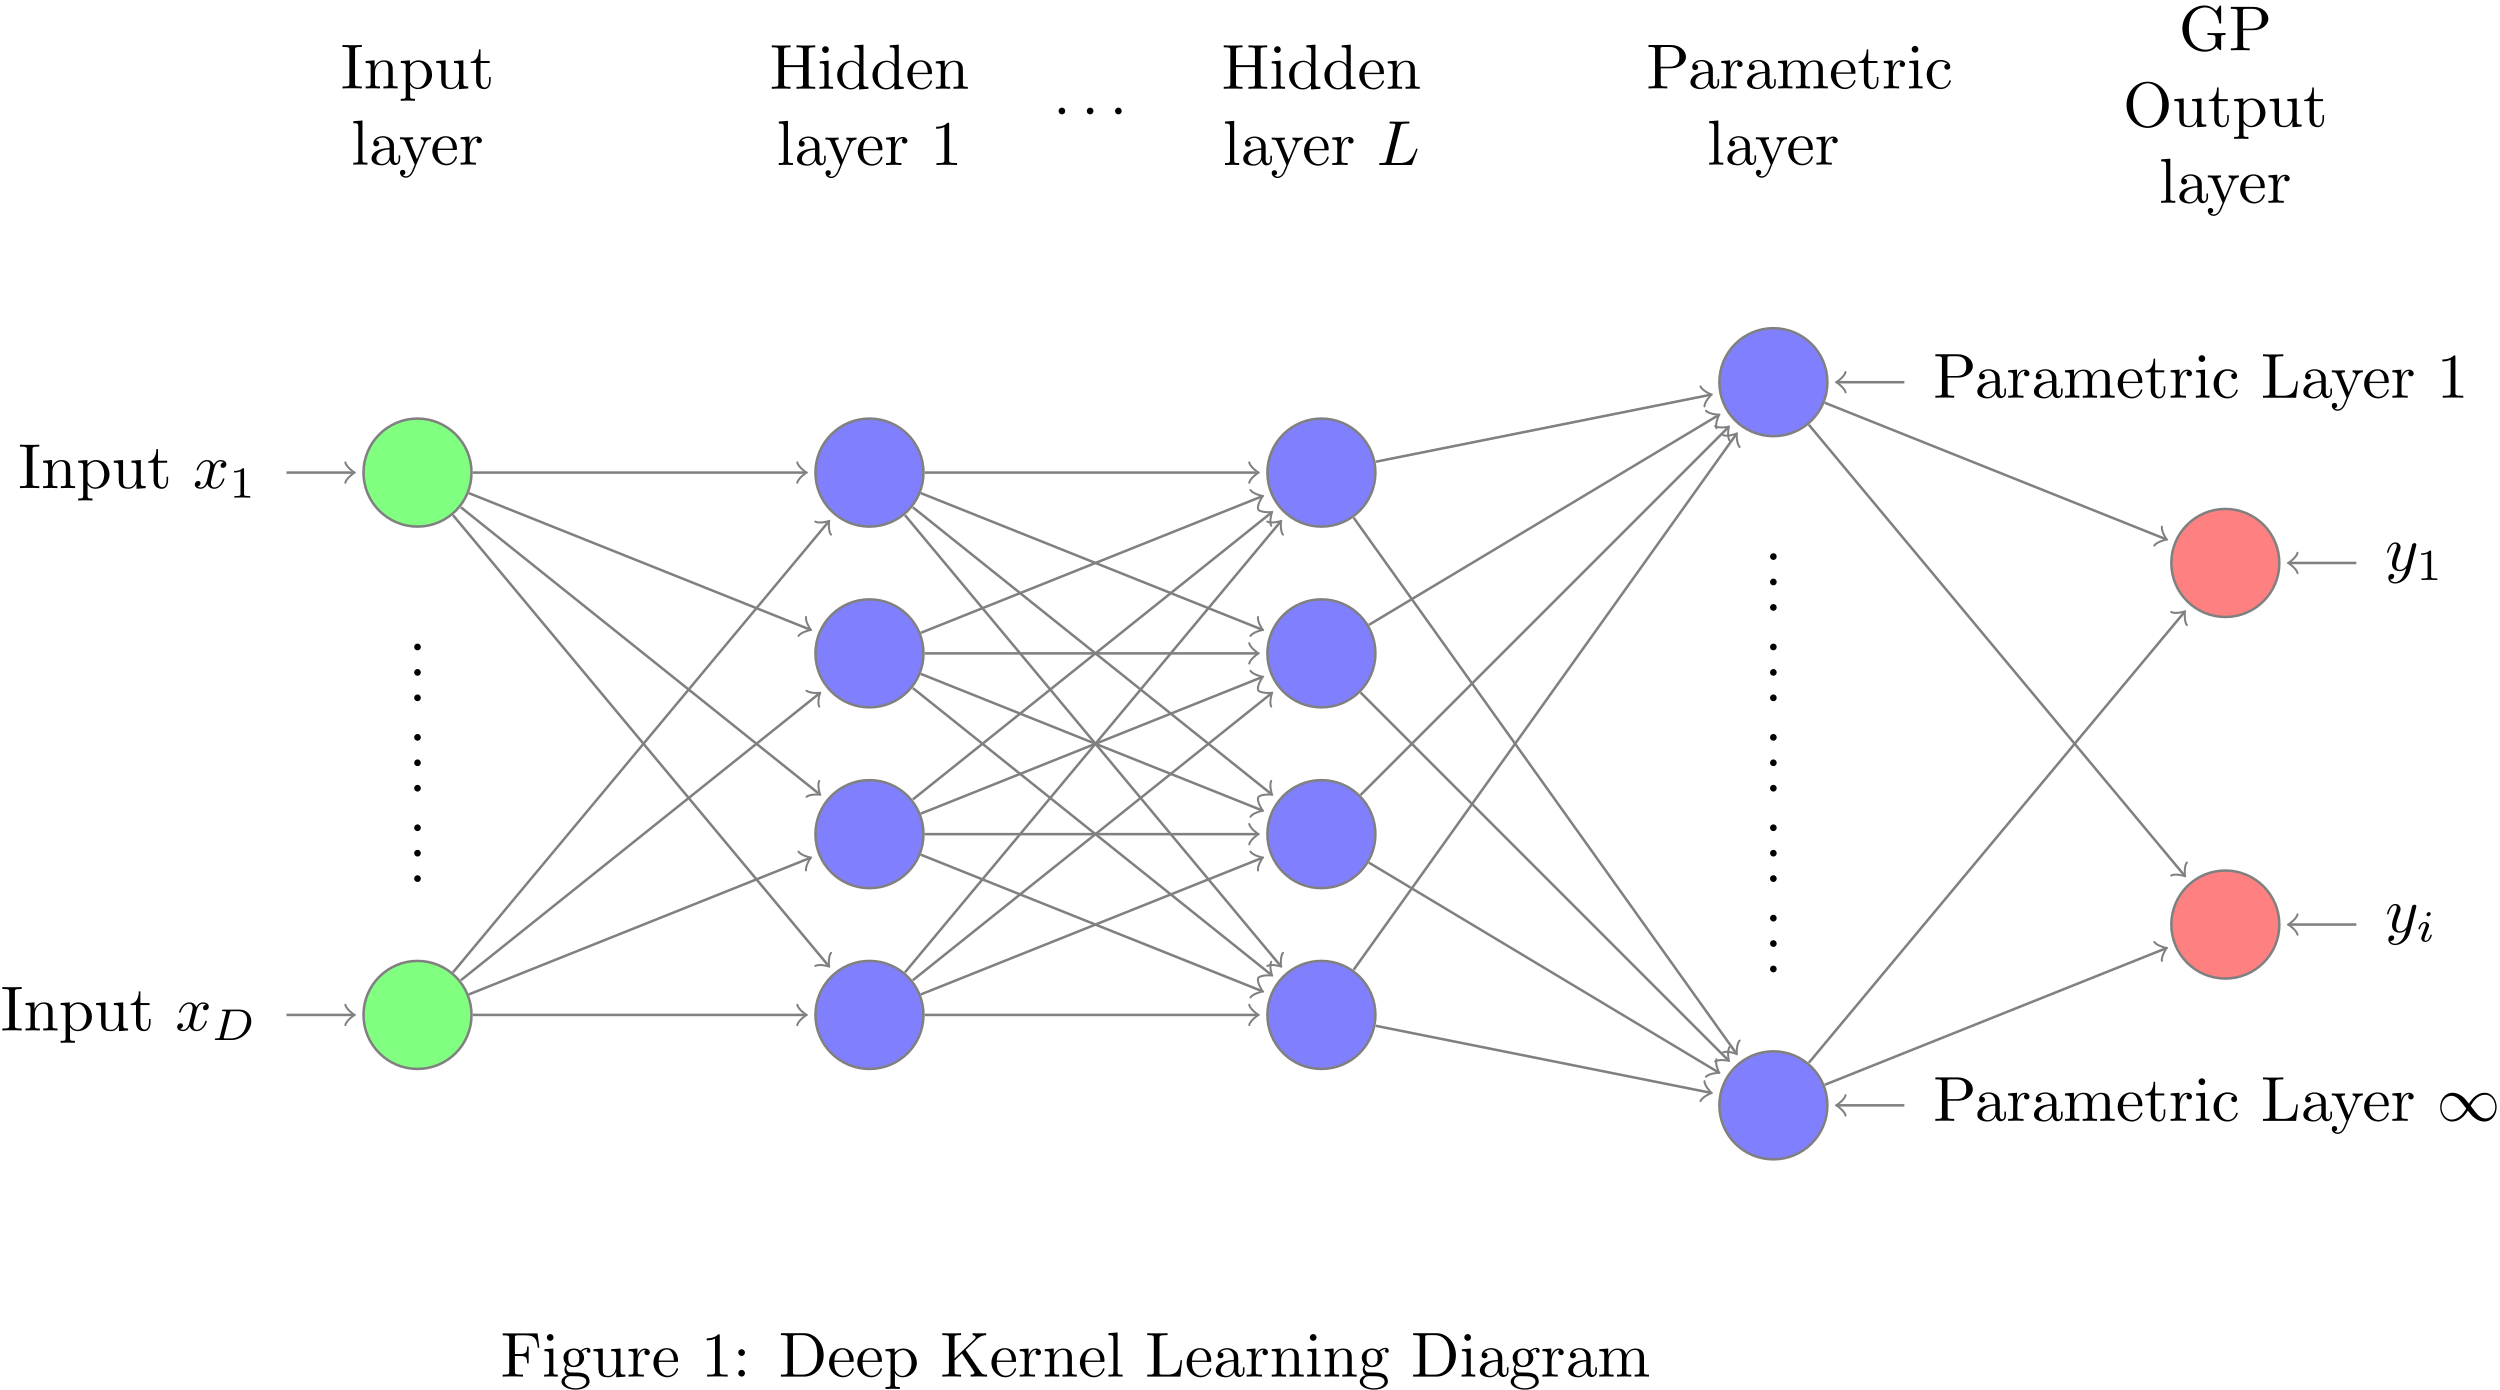 <?xml version="1.0" encoding="UTF-8"?>
<svg xmlns="http://www.w3.org/2000/svg" xmlns:xlink="http://www.w3.org/1999/xlink" width="392pt" height="218pt" viewBox="0 0 392 218" version="1.1">
<defs>
<g>
<symbol overflow="visible" id="glyph0-0">
<path style="stroke:none;" d="M 2.25 -6.031 C 2.25 -6.391 2.266 -6.5 3.062 -6.5 L 3.312 -6.5 L 3.312 -6.812 C 2.969 -6.781 2.188 -6.781 1.797 -6.781 C 1.422 -6.781 0.625 -6.781 0.281 -6.812 L 0.281 -6.5 L 0.531 -6.5 C 1.328 -6.5 1.359 -6.391 1.359 -6.031 L 1.359 -0.781 C 1.359 -0.422 1.328 -0.312 0.531 -0.312 L 0.281 -0.312 L 0.281 0 C 0.625 -0.031 1.422 -0.031 1.797 -0.031 C 2.188 -0.031 2.969 -0.031 3.312 0 L 3.312 -0.312 L 3.062 -0.312 C 2.266 -0.312 2.25 -0.422 2.25 -0.781 Z M 2.25 -6.031 "/>
</symbol>
<symbol overflow="visible" id="glyph0-1">
<path style="stroke:none;" d="M 1.094 -3.422 L 1.094 -0.75 C 1.094 -0.312 0.984 -0.312 0.312 -0.312 L 0.312 0 C 0.672 -0.016 1.172 -0.031 1.453 -0.031 C 1.703 -0.031 2.219 -0.016 2.562 0 L 2.562 -0.312 C 1.891 -0.312 1.781 -0.312 1.781 -0.75 L 1.781 -2.594 C 1.781 -3.625 2.5 -4.188 3.125 -4.188 C 3.766 -4.188 3.875 -3.656 3.875 -3.078 L 3.875 -0.75 C 3.875 -0.312 3.766 -0.312 3.094 -0.312 L 3.094 0 C 3.438 -0.016 3.953 -0.031 4.219 -0.031 C 4.469 -0.031 5 -0.016 5.328 0 L 5.328 -0.312 C 4.812 -0.312 4.562 -0.312 4.562 -0.609 L 4.562 -2.516 C 4.562 -3.375 4.562 -3.672 4.25 -4.031 C 4.109 -4.203 3.781 -4.406 3.203 -4.406 C 2.469 -4.406 2 -3.984 1.719 -3.359 L 1.719 -4.406 L 0.312 -4.297 L 0.312 -3.984 C 1.016 -3.984 1.094 -3.922 1.094 -3.422 Z M 1.094 -3.422 "/>
</symbol>
<symbol overflow="visible" id="glyph0-2">
<path style="stroke:none;" d="M 1.719 -3.75 L 1.719 -4.406 L 0.281 -4.297 L 0.281 -3.984 C 0.984 -3.984 1.062 -3.922 1.062 -3.484 L 1.062 1.172 C 1.062 1.625 0.953 1.625 0.281 1.625 L 0.281 1.938 C 0.625 1.922 1.141 1.906 1.391 1.906 C 1.672 1.906 2.172 1.922 2.516 1.938 L 2.516 1.625 C 1.859 1.625 1.75 1.625 1.75 1.172 L 1.75 -0.594 C 1.797 -0.422 2.219 0.109 2.969 0.109 C 4.156 0.109 5.188 -0.875 5.188 -2.156 C 5.188 -3.422 4.234 -4.406 3.109 -4.406 C 2.328 -4.406 1.906 -3.969 1.719 -3.75 Z M 1.75 -1.141 L 1.75 -3.359 C 2.031 -3.875 2.516 -4.156 3.031 -4.156 C 3.766 -4.156 4.359 -3.281 4.359 -2.156 C 4.359 -0.953 3.672 -0.109 2.938 -0.109 C 2.531 -0.109 2.156 -0.312 1.891 -0.719 C 1.75 -0.922 1.75 -0.938 1.75 -1.141 Z M 1.75 -1.141 "/>
</symbol>
<symbol overflow="visible" id="glyph0-3">
<path style="stroke:none;" d="M 3.891 -0.781 L 3.891 0.109 L 5.328 0 L 5.328 -0.312 C 4.641 -0.312 4.562 -0.375 4.562 -0.875 L 4.562 -4.406 L 3.094 -4.297 L 3.094 -3.984 C 3.781 -3.984 3.875 -3.922 3.875 -3.422 L 3.875 -1.656 C 3.875 -0.781 3.391 -0.109 2.656 -0.109 C 1.828 -0.109 1.781 -0.578 1.781 -1.094 L 1.781 -4.406 L 0.312 -4.297 L 0.312 -3.984 C 1.094 -3.984 1.094 -3.953 1.094 -3.078 L 1.094 -1.578 C 1.094 -0.797 1.094 0.109 2.609 0.109 C 3.172 0.109 3.609 -0.172 3.891 -0.781 Z M 3.891 -0.781 "/>
</symbol>
<symbol overflow="visible" id="glyph0-4">
<path style="stroke:none;" d="M 1.719 -3.984 L 3.156 -3.984 L 3.156 -4.297 L 1.719 -4.297 L 1.719 -6.125 L 1.469 -6.125 C 1.469 -5.312 1.172 -4.25 0.188 -4.203 L 0.188 -3.984 L 1.031 -3.984 L 1.031 -1.234 C 1.031 -0.016 1.969 0.109 2.328 0.109 C 3.031 0.109 3.312 -0.594 3.312 -1.234 L 3.312 -1.797 L 3.062 -1.797 L 3.062 -1.25 C 3.062 -0.516 2.766 -0.141 2.391 -0.141 C 1.719 -0.141 1.719 -1.047 1.719 -1.219 Z M 1.719 -3.984 "/>
</symbol>
<symbol overflow="visible" id="glyph0-5">
<path style="stroke:none;" d="M 1.906 -0.531 C 1.906 -0.812 1.672 -1.062 1.391 -1.062 C 1.094 -1.062 0.859 -0.812 0.859 -0.531 C 0.859 -0.234 1.094 0 1.391 0 C 1.672 0 1.906 -0.234 1.906 -0.531 Z M 1.906 -0.531 "/>
</symbol>
<symbol overflow="visible" id="glyph0-6">
<path style="stroke:none;" d="M 2.266 -3.156 L 3.953 -3.156 C 5.141 -3.156 6.219 -3.953 6.219 -4.953 C 6.219 -5.938 5.234 -6.812 3.875 -6.812 L 0.344 -6.812 L 0.344 -6.5 L 0.594 -6.5 C 1.359 -6.5 1.375 -6.391 1.375 -6.031 L 1.375 -0.781 C 1.375 -0.422 1.359 -0.312 0.594 -0.312 L 0.344 -0.312 L 0.344 0 C 0.703 -0.031 1.438 -0.031 1.812 -0.031 C 2.188 -0.031 2.938 -0.031 3.297 0 L 3.297 -0.312 L 3.047 -0.312 C 2.281 -0.312 2.266 -0.422 2.266 -0.781 Z M 2.234 -3.406 L 2.234 -6.094 C 2.234 -6.438 2.25 -6.5 2.719 -6.5 L 3.609 -6.5 C 5.188 -6.5 5.188 -5.438 5.188 -4.953 C 5.188 -4.484 5.188 -3.406 3.609 -3.406 Z M 2.234 -3.406 "/>
</symbol>
<symbol overflow="visible" id="glyph0-7">
<path style="stroke:none;" d="M 3.312 -0.75 C 3.359 -0.359 3.625 0.062 4.094 0.062 C 4.312 0.062 4.922 -0.078 4.922 -0.891 L 4.922 -1.453 L 4.672 -1.453 L 4.672 -0.891 C 4.672 -0.312 4.422 -0.25 4.312 -0.25 C 3.984 -0.25 3.938 -0.703 3.938 -0.75 L 3.938 -2.734 C 3.938 -3.156 3.938 -3.547 3.578 -3.922 C 3.188 -4.312 2.688 -4.469 2.219 -4.469 C 1.391 -4.469 0.703 -4 0.703 -3.344 C 0.703 -3.047 0.906 -2.875 1.172 -2.875 C 1.453 -2.875 1.625 -3.078 1.625 -3.328 C 1.625 -3.453 1.578 -3.781 1.109 -3.781 C 1.391 -4.141 1.875 -4.25 2.188 -4.25 C 2.688 -4.25 3.25 -3.859 3.25 -2.969 L 3.25 -2.609 C 2.734 -2.578 2.047 -2.547 1.422 -2.25 C 0.672 -1.906 0.422 -1.391 0.422 -0.953 C 0.422 -0.141 1.391 0.109 2.016 0.109 C 2.672 0.109 3.125 -0.297 3.312 -0.75 Z M 3.25 -2.391 L 3.25 -1.391 C 3.25 -0.453 2.531 -0.109 2.078 -0.109 C 1.594 -0.109 1.188 -0.453 1.188 -0.953 C 1.188 -1.5 1.609 -2.328 3.25 -2.391 Z M 3.25 -2.391 "/>
</symbol>
<symbol overflow="visible" id="glyph0-8">
<path style="stroke:none;" d="M 1.672 -3.312 L 1.672 -4.406 L 0.281 -4.297 L 0.281 -3.984 C 0.984 -3.984 1.062 -3.922 1.062 -3.422 L 1.062 -0.75 C 1.062 -0.312 0.953 -0.312 0.281 -0.312 L 0.281 0 C 0.672 -0.016 1.141 -0.031 1.422 -0.031 C 1.812 -0.031 2.281 -0.031 2.688 0 L 2.688 -0.312 L 2.469 -0.312 C 1.734 -0.312 1.719 -0.422 1.719 -0.781 L 1.719 -2.312 C 1.719 -3.297 2.141 -4.188 2.891 -4.188 C 2.953 -4.188 2.984 -4.188 3 -4.172 C 2.969 -4.172 2.766 -4.047 2.766 -3.781 C 2.766 -3.516 2.984 -3.359 3.203 -3.359 C 3.375 -3.359 3.625 -3.484 3.625 -3.797 C 3.625 -4.109 3.312 -4.406 2.891 -4.406 C 2.156 -4.406 1.797 -3.734 1.672 -3.312 Z M 1.672 -3.312 "/>
</symbol>
<symbol overflow="visible" id="glyph0-9">
<path style="stroke:none;" d="M 1.094 -3.422 L 1.094 -0.75 C 1.094 -0.312 0.984 -0.312 0.312 -0.312 L 0.312 0 C 0.672 -0.016 1.172 -0.031 1.453 -0.031 C 1.703 -0.031 2.219 -0.016 2.562 0 L 2.562 -0.312 C 1.891 -0.312 1.781 -0.312 1.781 -0.75 L 1.781 -2.594 C 1.781 -3.625 2.5 -4.188 3.125 -4.188 C 3.766 -4.188 3.875 -3.656 3.875 -3.078 L 3.875 -0.75 C 3.875 -0.312 3.766 -0.312 3.094 -0.312 L 3.094 0 C 3.438 -0.016 3.953 -0.031 4.219 -0.031 C 4.469 -0.031 5 -0.016 5.328 0 L 5.328 -0.312 C 4.672 -0.312 4.562 -0.312 4.562 -0.75 L 4.562 -2.594 C 4.562 -3.625 5.266 -4.188 5.906 -4.188 C 6.531 -4.188 6.641 -3.656 6.641 -3.078 L 6.641 -0.75 C 6.641 -0.312 6.531 -0.312 5.859 -0.312 L 5.859 0 C 6.203 -0.016 6.719 -0.031 6.984 -0.031 C 7.25 -0.031 7.766 -0.016 8.109 0 L 8.109 -0.312 C 7.594 -0.312 7.344 -0.312 7.328 -0.609 L 7.328 -2.516 C 7.328 -3.375 7.328 -3.672 7.016 -4.031 C 6.875 -4.203 6.547 -4.406 5.969 -4.406 C 5.141 -4.406 4.688 -3.812 4.531 -3.422 C 4.391 -4.297 3.656 -4.406 3.203 -4.406 C 2.469 -4.406 2 -3.984 1.719 -3.359 L 1.719 -4.406 L 0.312 -4.297 L 0.312 -3.984 C 1.016 -3.984 1.094 -3.922 1.094 -3.422 Z M 1.094 -3.422 "/>
</symbol>
<symbol overflow="visible" id="glyph0-10">
<path style="stroke:none;" d="M 1.109 -2.516 C 1.172 -4 2.016 -4.25 2.359 -4.25 C 3.375 -4.25 3.484 -2.906 3.484 -2.516 Z M 1.109 -2.297 L 3.891 -2.297 C 4.109 -2.297 4.141 -2.297 4.141 -2.516 C 4.141 -3.5 3.594 -4.469 2.359 -4.469 C 1.203 -4.469 0.281 -3.438 0.281 -2.188 C 0.281 -0.859 1.328 0.109 2.469 0.109 C 3.688 0.109 4.141 -1 4.141 -1.188 C 4.141 -1.281 4.062 -1.312 4 -1.312 C 3.922 -1.312 3.891 -1.25 3.875 -1.172 C 3.531 -0.141 2.625 -0.141 2.531 -0.141 C 2.031 -0.141 1.641 -0.438 1.406 -0.812 C 1.109 -1.281 1.109 -1.938 1.109 -2.297 Z M 1.109 -2.297 "/>
</symbol>
<symbol overflow="visible" id="glyph0-11">
<path style="stroke:none;" d="M 1.766 -4.406 L 0.375 -4.297 L 0.375 -3.984 C 1.016 -3.984 1.109 -3.922 1.109 -3.438 L 1.109 -0.75 C 1.109 -0.312 1 -0.312 0.328 -0.312 L 0.328 0 C 0.641 -0.016 1.188 -0.031 1.422 -0.031 C 1.781 -0.031 2.125 -0.016 2.469 0 L 2.469 -0.312 C 1.797 -0.312 1.766 -0.359 1.766 -0.75 Z M 1.797 -6.141 C 1.797 -6.453 1.562 -6.672 1.281 -6.672 C 0.969 -6.672 0.75 -6.406 0.75 -6.141 C 0.75 -5.875 0.969 -5.609 1.281 -5.609 C 1.562 -5.609 1.797 -5.828 1.797 -6.141 Z M 1.797 -6.141 "/>
</symbol>
<symbol overflow="visible" id="glyph0-12">
<path style="stroke:none;" d="M 1.172 -2.172 C 1.172 -3.797 1.984 -4.219 2.516 -4.219 C 2.609 -4.219 3.234 -4.203 3.578 -3.844 C 3.172 -3.812 3.109 -3.516 3.109 -3.391 C 3.109 -3.125 3.297 -2.938 3.562 -2.938 C 3.828 -2.938 4.031 -3.094 4.031 -3.406 C 4.031 -4.078 3.266 -4.469 2.5 -4.469 C 1.25 -4.469 0.344 -3.391 0.344 -2.156 C 0.344 -0.875 1.328 0.109 2.484 0.109 C 3.812 0.109 4.141 -1.094 4.141 -1.188 C 4.141 -1.281 4.031 -1.281 4 -1.281 C 3.922 -1.281 3.891 -1.25 3.875 -1.188 C 3.594 -0.266 2.938 -0.141 2.578 -0.141 C 2.047 -0.141 1.172 -0.562 1.172 -2.172 Z M 1.172 -2.172 "/>
</symbol>
<symbol overflow="visible" id="glyph0-13">
<path style="stroke:none;" d="M 5.797 -2.578 L 5.547 -2.578 C 5.438 -1.562 5.297 -0.312 3.547 -0.312 L 2.734 -0.312 C 2.266 -0.312 2.25 -0.375 2.25 -0.703 L 2.25 -6.016 C 2.25 -6.359 2.25 -6.5 3.188 -6.5 L 3.516 -6.5 L 3.516 -6.812 C 3.156 -6.781 2.25 -6.781 1.844 -6.781 C 1.453 -6.781 0.672 -6.781 0.328 -6.812 L 0.328 -6.5 L 0.562 -6.5 C 1.328 -6.5 1.359 -6.391 1.359 -6.031 L 1.359 -0.781 C 1.359 -0.422 1.328 -0.312 0.562 -0.312 L 0.328 -0.312 L 0.328 0 L 5.516 0 Z M 5.797 -2.578 "/>
</symbol>
<symbol overflow="visible" id="glyph0-14">
<path style="stroke:none;" d="M 4.141 -3.344 C 4.391 -3.984 4.906 -3.984 5.062 -3.984 L 5.062 -4.297 C 4.828 -4.281 4.547 -4.266 4.312 -4.266 C 4.141 -4.266 3.672 -4.281 3.453 -4.297 L 3.453 -3.984 C 3.766 -3.984 3.922 -3.812 3.922 -3.562 C 3.922 -3.453 3.906 -3.438 3.859 -3.312 L 2.844 -0.875 L 1.75 -3.547 C 1.703 -3.656 1.688 -3.688 1.688 -3.734 C 1.688 -3.984 2.047 -3.984 2.25 -3.984 L 2.25 -4.297 C 1.984 -4.281 1.328 -4.266 1.156 -4.266 C 0.891 -4.266 0.484 -4.281 0.188 -4.297 L 0.188 -3.984 C 0.672 -3.984 0.859 -3.984 1 -3.641 L 2.5 0 C 2.438 0.125 2.297 0.453 2.25 0.594 C 2.031 1.141 1.75 1.828 1.109 1.828 C 1.062 1.828 0.828 1.828 0.641 1.641 C 0.953 1.609 1.031 1.391 1.031 1.219 C 1.031 0.969 0.844 0.812 0.609 0.812 C 0.406 0.812 0.188 0.938 0.188 1.234 C 0.188 1.688 0.609 2.047 1.109 2.047 C 1.734 2.047 2.141 1.469 2.375 0.906 Z M 4.141 -3.344 "/>
</symbol>
<symbol overflow="visible" id="glyph0-15">
<path style="stroke:none;" d="M 2.938 -6.375 C 2.938 -6.625 2.938 -6.641 2.703 -6.641 C 2.078 -6 1.203 -6 0.891 -6 L 0.891 -5.688 C 1.094 -5.688 1.672 -5.688 2.188 -5.953 L 2.188 -0.781 C 2.188 -0.422 2.156 -0.312 1.266 -0.312 L 0.953 -0.312 L 0.953 0 C 1.297 -0.031 2.156 -0.031 2.562 -0.031 C 2.953 -0.031 3.828 -0.031 4.172 0 L 4.172 -0.312 L 3.859 -0.312 C 2.953 -0.312 2.938 -0.422 2.938 -0.781 Z M 2.938 -6.375 "/>
</symbol>
<symbol overflow="visible" id="glyph0-16">
<path style="stroke:none;" d="M 6.109 -6.031 C 6.109 -6.391 6.125 -6.5 6.891 -6.5 L 7.141 -6.5 L 7.141 -6.812 C 6.781 -6.781 6.047 -6.781 5.672 -6.781 C 5.297 -6.781 4.547 -6.781 4.203 -6.812 L 4.203 -6.5 L 4.438 -6.5 C 5.203 -6.5 5.219 -6.391 5.219 -6.031 L 5.219 -3.703 L 2.25 -3.703 L 2.25 -6.031 C 2.25 -6.391 2.266 -6.5 3.031 -6.5 L 3.266 -6.5 L 3.266 -6.812 C 2.922 -6.781 2.188 -6.781 1.797 -6.781 C 1.422 -6.781 0.672 -6.781 0.328 -6.812 L 0.328 -6.5 L 0.562 -6.5 C 1.328 -6.5 1.359 -6.391 1.359 -6.031 L 1.359 -0.781 C 1.359 -0.422 1.328 -0.312 0.562 -0.312 L 0.328 -0.312 L 0.328 0 C 0.672 -0.031 1.422 -0.031 1.797 -0.031 C 2.172 -0.031 2.922 -0.031 3.266 0 L 3.266 -0.312 L 3.031 -0.312 C 2.266 -0.312 2.25 -0.422 2.25 -0.781 L 2.25 -3.391 L 5.219 -3.391 L 5.219 -0.781 C 5.219 -0.422 5.203 -0.312 4.438 -0.312 L 4.203 -0.312 L 4.203 0 C 4.547 -0.031 5.281 -0.031 5.656 -0.031 C 6.047 -0.031 6.781 -0.031 7.141 0 L 7.141 -0.312 L 6.891 -0.312 C 6.125 -0.312 6.109 -0.422 6.109 -0.781 Z M 6.109 -6.031 "/>
</symbol>
<symbol overflow="visible" id="glyph0-17">
<path style="stroke:none;" d="M 3.781 -0.547 L 3.781 0.109 L 5.25 0 L 5.25 -0.312 C 4.562 -0.312 4.469 -0.375 4.469 -0.875 L 4.469 -6.922 L 3.047 -6.812 L 3.047 -6.5 C 3.734 -6.5 3.812 -6.438 3.812 -5.938 L 3.812 -3.781 C 3.531 -4.141 3.094 -4.406 2.562 -4.406 C 1.391 -4.406 0.344 -3.422 0.344 -2.141 C 0.344 -0.875 1.312 0.109 2.453 0.109 C 3.094 0.109 3.531 -0.234 3.781 -0.547 Z M 3.781 -3.219 L 3.781 -1.172 C 3.781 -1 3.781 -0.984 3.672 -0.812 C 3.375 -0.328 2.938 -0.109 2.5 -0.109 C 2.047 -0.109 1.688 -0.375 1.453 -0.75 C 1.203 -1.156 1.172 -1.719 1.172 -2.141 C 1.172 -2.5 1.188 -3.094 1.469 -3.547 C 1.688 -3.859 2.062 -4.188 2.609 -4.188 C 2.953 -4.188 3.375 -4.031 3.672 -3.594 C 3.781 -3.422 3.781 -3.406 3.781 -3.219 Z M 3.781 -3.219 "/>
</symbol>
<symbol overflow="visible" id="glyph0-18">
<path style="stroke:none;" d="M 1.766 -6.922 L 0.328 -6.812 L 0.328 -6.5 C 1.031 -6.5 1.109 -6.438 1.109 -5.938 L 1.109 -0.75 C 1.109 -0.312 1 -0.312 0.328 -0.312 L 0.328 0 C 0.656 -0.016 1.188 -0.031 1.438 -0.031 C 1.688 -0.031 2.172 -0.016 2.547 0 L 2.547 -0.312 C 1.875 -0.312 1.766 -0.312 1.766 -0.75 Z M 1.766 -6.922 "/>
</symbol>
<symbol overflow="visible" id="glyph0-19">
<path style="stroke:none;" d="M 5.906 -0.625 C 6.047 -0.406 6.438 -0.016 6.547 -0.016 C 6.641 -0.016 6.641 -0.094 6.641 -0.234 L 6.641 -1.969 C 6.641 -2.359 6.672 -2.406 7.328 -2.406 L 7.328 -2.719 C 6.953 -2.719 6.406 -2.688 6.109 -2.688 C 5.719 -2.688 4.859 -2.688 4.5 -2.719 L 4.5 -2.406 L 4.828 -2.406 C 5.719 -2.406 5.75 -2.297 5.75 -1.938 L 5.75 -1.297 C 5.75 -0.172 4.484 -0.094 4.203 -0.094 C 3.562 -0.094 1.578 -0.438 1.578 -3.406 C 1.578 -6.391 3.547 -6.719 4.141 -6.719 C 5.219 -6.719 6.125 -5.828 6.312 -4.359 C 6.344 -4.219 6.344 -4.188 6.484 -4.188 C 6.641 -4.188 6.641 -4.219 6.641 -4.422 L 6.641 -6.781 C 6.641 -6.953 6.641 -7.031 6.531 -7.031 C 6.484 -7.031 6.453 -7.031 6.375 -6.906 L 5.875 -6.172 C 5.547 -6.484 5.016 -7.031 4.031 -7.031 C 2.172 -7.031 0.562 -5.453 0.562 -3.406 C 0.562 -1.359 2.156 0.219 4.047 0.219 C 4.781 0.219 5.578 -0.047 5.906 -0.625 Z M 5.906 -0.625 "/>
</symbol>
<symbol overflow="visible" id="glyph0-20">
<path style="stroke:none;" d="M 7.188 -3.375 C 7.188 -5.406 5.688 -7.031 3.875 -7.031 C 2.078 -7.031 0.562 -5.438 0.562 -3.375 C 0.562 -1.328 2.094 0.219 3.875 0.219 C 5.688 0.219 7.188 -1.359 7.188 -3.375 Z M 3.875 -0.047 C 2.922 -0.047 1.578 -0.922 1.578 -3.516 C 1.578 -6.094 3.047 -6.781 3.875 -6.781 C 4.734 -6.781 6.156 -6.078 6.156 -3.516 C 6.156 -0.875 4.797 -0.047 3.875 -0.047 Z M 3.875 -0.047 "/>
</symbol>
<symbol overflow="visible" id="glyph0-21">
<path style="stroke:none;" d="M 5.797 -6.781 L 0.328 -6.781 L 0.328 -6.469 L 0.562 -6.469 C 1.328 -6.469 1.359 -6.359 1.359 -6 L 1.359 -0.781 C 1.359 -0.422 1.328 -0.312 0.562 -0.312 L 0.328 -0.312 L 0.328 0 C 0.672 -0.031 1.453 -0.031 1.844 -0.031 C 2.25 -0.031 3.156 -0.031 3.516 0 L 3.516 -0.312 L 3.188 -0.312 C 2.25 -0.312 2.25 -0.438 2.25 -0.781 L 2.25 -3.234 L 3.094 -3.234 C 4.062 -3.234 4.156 -2.922 4.156 -2.078 L 4.406 -2.078 L 4.406 -4.719 L 4.156 -4.719 C 4.156 -3.875 4.062 -3.547 3.094 -3.547 L 2.25 -3.547 L 2.25 -6.078 C 2.25 -6.406 2.266 -6.469 2.734 -6.469 L 3.922 -6.469 C 5.422 -6.469 5.672 -5.906 5.828 -4.531 L 6.078 -4.531 Z M 5.797 -6.781 "/>
</symbol>
<symbol overflow="visible" id="glyph0-22">
<path style="stroke:none;" d="M 2.219 -1.719 C 1.344 -1.719 1.344 -2.719 1.344 -2.938 C 1.344 -3.203 1.359 -3.531 1.5 -3.781 C 1.578 -3.891 1.812 -4.172 2.219 -4.172 C 3.078 -4.172 3.078 -3.188 3.078 -2.953 C 3.078 -2.688 3.078 -2.359 2.922 -2.109 C 2.844 -2 2.609 -1.719 2.219 -1.719 Z M 1.062 -1.328 C 1.062 -1.359 1.062 -1.594 1.219 -1.797 C 1.609 -1.516 2.031 -1.484 2.219 -1.484 C 3.141 -1.484 3.828 -2.172 3.828 -2.938 C 3.828 -3.312 3.672 -3.672 3.422 -3.906 C 3.781 -4.25 4.141 -4.297 4.312 -4.297 C 4.344 -4.297 4.391 -4.297 4.422 -4.281 C 4.312 -4.25 4.25 -4.141 4.25 -4.016 C 4.25 -3.844 4.391 -3.734 4.547 -3.734 C 4.641 -3.734 4.828 -3.797 4.828 -4.031 C 4.828 -4.203 4.719 -4.516 4.328 -4.516 C 4.125 -4.516 3.688 -4.453 3.266 -4.047 C 2.844 -4.375 2.438 -4.406 2.219 -4.406 C 1.281 -4.406 0.594 -3.719 0.594 -2.953 C 0.594 -2.516 0.812 -2.141 1.062 -1.922 C 0.938 -1.781 0.75 -1.453 0.75 -1.094 C 0.75 -0.781 0.891 -0.406 1.203 -0.203 C 0.594 -0.047 0.281 0.391 0.281 0.781 C 0.281 1.5 1.266 2.047 2.484 2.047 C 3.656 2.047 4.688 1.547 4.688 0.766 C 4.688 0.422 4.562 -0.094 4.047 -0.375 C 3.516 -0.641 2.938 -0.641 2.328 -0.641 C 2.078 -0.641 1.656 -0.641 1.578 -0.656 C 1.266 -0.703 1.062 -1 1.062 -1.328 Z M 2.5 1.828 C 1.484 1.828 0.797 1.312 0.797 0.781 C 0.797 0.328 1.172 -0.047 1.609 -0.062 L 2.203 -0.062 C 3.062 -0.062 4.172 -0.062 4.172 0.781 C 4.172 1.328 3.469 1.828 2.5 1.828 Z M 2.5 1.828 "/>
</symbol>
<symbol overflow="visible" id="glyph0-23">
<path style="stroke:none;" d="M 1.906 -3.766 C 1.906 -4.062 1.672 -4.297 1.391 -4.297 C 1.094 -4.297 0.859 -4.062 0.859 -3.766 C 0.859 -3.484 1.094 -3.234 1.391 -3.234 C 1.672 -3.234 1.906 -3.484 1.906 -3.766 Z M 1.906 -0.531 C 1.906 -0.812 1.672 -1.062 1.391 -1.062 C 1.094 -1.062 0.859 -0.812 0.859 -0.531 C 0.859 -0.234 1.094 0 1.391 0 C 1.672 0 1.906 -0.234 1.906 -0.531 Z M 1.906 -0.531 "/>
</symbol>
<symbol overflow="visible" id="glyph0-24">
<path style="stroke:none;" d="M 0.344 -6.812 L 0.344 -6.5 L 0.594 -6.5 C 1.359 -6.5 1.375 -6.391 1.375 -6.031 L 1.375 -0.781 C 1.375 -0.422 1.359 -0.312 0.594 -0.312 L 0.344 -0.312 L 0.344 0 L 4 0 C 5.672 0 7.047 -1.469 7.047 -3.344 C 7.047 -5.25 5.703 -6.812 4 -6.812 Z M 2.719 -0.312 C 2.25 -0.312 2.234 -0.375 2.234 -0.703 L 2.234 -6.094 C 2.234 -6.438 2.25 -6.5 2.719 -6.5 L 3.719 -6.5 C 4.344 -6.5 5.031 -6.281 5.531 -5.578 C 5.969 -4.984 6.047 -4.125 6.047 -3.344 C 6.047 -2.25 5.859 -1.641 5.5 -1.156 C 5.297 -0.891 4.734 -0.312 3.734 -0.312 Z M 2.719 -0.312 "/>
</symbol>
<symbol overflow="visible" id="glyph0-25">
<path style="stroke:none;" d="M 3.984 -4.172 L 5.781 -5.906 C 5.859 -5.984 6.391 -6.484 7.203 -6.5 L 7.203 -6.812 C 6.938 -6.781 6.625 -6.781 6.344 -6.781 C 5.984 -6.781 5.422 -6.781 5.078 -6.812 L 5.078 -6.5 C 5.484 -6.484 5.547 -6.266 5.547 -6.172 C 5.547 -6.016 5.438 -5.906 5.359 -5.844 L 2.25 -2.859 L 2.25 -6.031 C 2.25 -6.391 2.266 -6.5 3.031 -6.5 L 3.266 -6.5 L 3.266 -6.812 C 2.922 -6.781 2.188 -6.781 1.797 -6.781 C 1.422 -6.781 0.672 -6.781 0.328 -6.812 L 0.328 -6.5 L 0.562 -6.5 C 1.328 -6.5 1.359 -6.391 1.359 -6.031 L 1.359 -0.781 C 1.359 -0.422 1.328 -0.312 0.562 -0.312 L 0.328 -0.312 L 0.328 0 C 0.672 -0.031 1.422 -0.031 1.797 -0.031 C 2.172 -0.031 2.922 -0.031 3.266 0 L 3.266 -0.312 L 3.031 -0.312 C 2.266 -0.312 2.25 -0.422 2.25 -0.781 L 2.25 -2.516 L 3.406 -3.625 L 5.203 -0.953 C 5.266 -0.859 5.359 -0.734 5.359 -0.609 C 5.359 -0.312 4.969 -0.312 4.766 -0.312 L 4.766 0 C 5.109 -0.031 5.812 -0.031 6.188 -0.031 C 6.547 -0.031 6.922 -0.016 7.344 0 L 7.344 -0.312 C 6.797 -0.312 6.594 -0.344 6.297 -0.781 Z M 3.984 -4.172 "/>
</symbol>
<symbol overflow="visible" id="glyph1-0">
<path style="stroke:none;" d="M 3.328 -3.016 C 3.391 -3.266 3.625 -4.188 4.312 -4.188 C 4.359 -4.188 4.609 -4.188 4.812 -4.062 C 4.531 -4 4.344 -3.766 4.344 -3.516 C 4.344 -3.359 4.453 -3.172 4.719 -3.172 C 4.938 -3.172 5.25 -3.344 5.25 -3.75 C 5.25 -4.266 4.672 -4.406 4.328 -4.406 C 3.75 -4.406 3.406 -3.875 3.281 -3.656 C 3.031 -4.312 2.5 -4.406 2.203 -4.406 C 1.172 -4.406 0.594 -3.125 0.594 -2.875 C 0.594 -2.766 0.703 -2.766 0.719 -2.766 C 0.797 -2.766 0.828 -2.797 0.844 -2.875 C 1.188 -3.938 1.844 -4.188 2.188 -4.188 C 2.375 -4.188 2.719 -4.094 2.719 -3.516 C 2.719 -3.203 2.547 -2.547 2.188 -1.141 C 2.031 -0.531 1.672 -0.109 1.234 -0.109 C 1.172 -0.109 0.953 -0.109 0.734 -0.234 C 0.984 -0.297 1.203 -0.5 1.203 -0.781 C 1.203 -1.047 0.984 -1.125 0.844 -1.125 C 0.531 -1.125 0.297 -0.875 0.297 -0.547 C 0.297 -0.094 0.781 0.109 1.219 0.109 C 1.891 0.109 2.25 -0.594 2.266 -0.641 C 2.391 -0.281 2.75 0.109 3.344 0.109 C 4.375 0.109 4.938 -1.172 4.938 -1.422 C 4.938 -1.531 4.859 -1.531 4.828 -1.531 C 4.734 -1.531 4.719 -1.484 4.688 -1.422 C 4.359 -0.344 3.688 -0.109 3.375 -0.109 C 2.984 -0.109 2.828 -0.422 2.828 -0.766 C 2.828 -0.984 2.875 -1.203 2.984 -1.641 Z M 3.328 -3.016 "/>
</symbol>
<symbol overflow="visible" id="glyph1-1">
<path style="stroke:none;" d="M 4.844 -3.797 C 4.891 -3.938 4.891 -3.953 4.891 -4.031 C 4.891 -4.203 4.75 -4.297 4.594 -4.297 C 4.5 -4.297 4.344 -4.234 4.25 -4.094 C 4.234 -4.031 4.141 -3.734 4.109 -3.547 C 4.031 -3.297 3.969 -3.016 3.906 -2.75 L 3.453 -0.953 C 3.422 -0.812 2.984 -0.109 2.328 -0.109 C 1.828 -0.109 1.719 -0.547 1.719 -0.922 C 1.719 -1.375 1.891 -2 2.219 -2.875 C 2.375 -3.281 2.422 -3.391 2.422 -3.594 C 2.422 -4.031 2.109 -4.406 1.609 -4.406 C 0.656 -4.406 0.297 -2.953 0.297 -2.875 C 0.297 -2.766 0.391 -2.766 0.406 -2.766 C 0.516 -2.766 0.516 -2.797 0.562 -2.953 C 0.844 -3.891 1.234 -4.188 1.578 -4.188 C 1.656 -4.188 1.828 -4.188 1.828 -3.875 C 1.828 -3.625 1.719 -3.359 1.656 -3.172 C 1.25 -2.109 1.078 -1.547 1.078 -1.078 C 1.078 -0.188 1.703 0.109 2.297 0.109 C 2.688 0.109 3.016 -0.062 3.297 -0.344 C 3.172 0.172 3.047 0.672 2.656 1.203 C 2.391 1.531 2.016 1.828 1.562 1.828 C 1.422 1.828 0.969 1.797 0.797 1.406 C 0.953 1.406 1.094 1.406 1.219 1.281 C 1.328 1.203 1.422 1.062 1.422 0.875 C 1.422 0.562 1.156 0.531 1.062 0.531 C 0.828 0.531 0.5 0.688 0.5 1.172 C 0.5 1.672 0.938 2.047 1.562 2.047 C 2.578 2.047 3.609 1.141 3.891 0.016 Z M 4.844 -3.797 "/>
</symbol>
<symbol overflow="visible" id="glyph1-2">
<path style="stroke:none;" d="M 3.734 -6.031 C 3.812 -6.391 3.844 -6.5 4.781 -6.5 C 5.078 -6.5 5.156 -6.5 5.156 -6.688 C 5.156 -6.812 5.047 -6.812 5 -6.812 C 4.672 -6.812 3.859 -6.781 3.531 -6.781 C 3.234 -6.781 2.5 -6.812 2.203 -6.812 C 2.141 -6.812 2.016 -6.812 2.016 -6.609 C 2.016 -6.5 2.109 -6.5 2.297 -6.5 C 2.312 -6.5 2.5 -6.5 2.672 -6.484 C 2.844 -6.453 2.938 -6.453 2.938 -6.312 C 2.938 -6.281 2.938 -6.25 2.906 -6.125 L 1.562 -0.781 C 1.469 -0.391 1.453 -0.312 0.656 -0.312 C 0.484 -0.312 0.391 -0.312 0.391 -0.109 C 0.391 0 0.484 0 0.656 0 L 5.281 0 C 5.516 0 5.516 0 5.578 -0.172 L 6.375 -2.328 C 6.406 -2.438 6.406 -2.453 6.406 -2.469 C 6.406 -2.5 6.375 -2.578 6.297 -2.578 C 6.203 -2.578 6.188 -2.516 6.125 -2.359 C 5.781 -1.453 5.344 -0.312 3.625 -0.312 L 2.688 -0.312 C 2.547 -0.312 2.516 -0.312 2.469 -0.312 C 2.359 -0.328 2.328 -0.344 2.328 -0.422 C 2.328 -0.453 2.328 -0.469 2.375 -0.641 Z M 3.734 -6.031 "/>
</symbol>
<symbol overflow="visible" id="glyph2-0">
<path style="stroke:none;" d="M 2.328 -4.438 C 2.328 -4.625 2.328 -4.625 2.125 -4.625 C 1.672 -4.188 1.047 -4.188 0.766 -4.188 L 0.766 -3.938 C 0.922 -3.938 1.391 -3.938 1.766 -4.125 L 1.766 -0.578 C 1.766 -0.344 1.766 -0.25 1.078 -0.25 L 0.812 -0.25 L 0.812 0 C 0.938 0 1.797 -0.031 2.047 -0.031 C 2.266 -0.031 3.141 0 3.297 0 L 3.297 -0.25 L 3.031 -0.25 C 2.328 -0.25 2.328 -0.344 2.328 -0.578 Z M 2.328 -4.438 "/>
</symbol>
<symbol overflow="visible" id="glyph3-0">
<path style="stroke:none;" d="M 1.312 -0.547 C 1.266 -0.312 1.25 -0.25 0.703 -0.25 C 0.578 -0.25 0.5 -0.25 0.5 -0.094 C 0.5 0 0.578 0 0.703 0 L 3.188 0 C 4.734 0 6.219 -1.422 6.219 -2.938 C 6.219 -3.953 5.516 -4.766 4.391 -4.766 L 1.844 -4.766 C 1.703 -4.766 1.625 -4.766 1.625 -4.609 C 1.625 -4.516 1.703 -4.516 1.859 -4.516 C 1.969 -4.516 2 -4.516 2.125 -4.5 C 2.266 -4.484 2.266 -4.469 2.266 -4.391 C 2.266 -4.391 2.266 -4.344 2.25 -4.25 Z M 2.875 -4.266 C 2.938 -4.484 2.938 -4.516 3.234 -4.516 L 4.125 -4.516 C 4.906 -4.516 5.562 -4.125 5.562 -3.172 C 5.562 -3.016 5.484 -1.812 4.797 -1.016 C 4.516 -0.703 3.922 -0.25 3.062 -0.25 L 2.125 -0.25 C 1.906 -0.25 1.891 -0.266 1.891 -0.328 C 1.891 -0.328 1.891 -0.359 1.922 -0.469 Z M 2.875 -4.266 "/>
</symbol>
<symbol overflow="visible" id="glyph3-1">
<path style="stroke:none;" d="M 2.266 -4.359 C 2.266 -4.469 2.172 -4.625 1.984 -4.625 C 1.797 -4.625 1.594 -4.438 1.594 -4.234 C 1.594 -4.125 1.672 -3.969 1.875 -3.969 C 2.062 -3.969 2.266 -4.172 2.266 -4.359 Z M 0.844 -0.812 C 0.812 -0.719 0.781 -0.641 0.781 -0.516 C 0.781 -0.188 1.047 0.062 1.438 0.062 C 2.125 0.062 2.438 -0.891 2.438 -1 C 2.438 -1.094 2.344 -1.094 2.328 -1.094 C 2.234 -1.094 2.219 -1.047 2.188 -0.969 C 2.031 -0.406 1.734 -0.125 1.453 -0.125 C 1.312 -0.125 1.281 -0.219 1.281 -0.375 C 1.281 -0.531 1.328 -0.656 1.391 -0.812 C 1.469 -1 1.547 -1.188 1.609 -1.375 C 1.672 -1.547 1.938 -2.172 1.953 -2.266 C 1.984 -2.328 2 -2.406 2 -2.484 C 2 -2.812 1.719 -3.078 1.344 -3.078 C 0.641 -3.078 0.328 -2.125 0.328 -2 C 0.328 -1.922 0.422 -1.922 0.453 -1.922 C 0.547 -1.922 0.547 -1.953 0.578 -2.031 C 0.75 -2.625 1.062 -2.875 1.312 -2.875 C 1.422 -2.875 1.484 -2.828 1.484 -2.641 C 1.484 -2.469 1.453 -2.375 1.281 -1.938 Z M 0.844 -0.812 "/>
</symbol>
<symbol overflow="visible" id="glyph4-0">
<path style="stroke:none;" d="M 5.062 -2.703 C 4.531 -3.375 4.406 -3.531 4.094 -3.781 C 3.531 -4.234 2.984 -4.406 2.469 -4.406 C 1.312 -4.406 0.547 -3.312 0.547 -2.141 C 0.547 -1 1.281 0.109 2.438 0.109 C 3.578 0.109 4.406 -0.797 4.891 -1.594 C 5.438 -0.922 5.547 -0.766 5.859 -0.516 C 6.422 -0.062 6.984 0.109 7.484 0.109 C 8.656 0.109 9.406 -0.984 9.406 -2.156 C 9.406 -3.297 8.672 -4.406 7.531 -4.406 C 6.375 -4.406 5.547 -3.5 5.062 -2.703 Z M 5.328 -2.359 C 5.734 -3.078 6.469 -4.094 7.594 -4.094 C 8.656 -4.094 9.188 -3.047 9.188 -2.156 C 9.188 -1.172 8.516 -0.375 7.641 -0.375 C 7.062 -0.375 6.625 -0.781 6.406 -1 C 6.156 -1.266 5.938 -1.578 5.328 -2.359 Z M 4.641 -1.938 C 4.234 -1.219 3.484 -0.203 2.359 -0.203 C 1.312 -0.203 0.766 -1.25 0.766 -2.141 C 0.766 -3.125 1.438 -3.922 2.312 -3.922 C 2.891 -3.922 3.344 -3.516 3.547 -3.297 C 3.797 -3.031 4.031 -2.719 4.641 -1.938 Z M 4.641 -1.938 "/>
</symbol>
</g>
</defs>
<g id="surface1">
<path style="fill-rule:nonzero;fill:rgb(50%,100%,50%);fill-opacity:1;stroke-width:3.985;stroke-linecap:butt;stroke-linejoin:miter;stroke:rgb(50%,50%,50%);stroke-opacity:1;stroke-miterlimit:10;" d="M 739.336 1438.984 C 739.336 1485.742 701.406 1523.672 654.648 1523.672 C 607.852 1523.672 569.961 1485.742 569.961 1438.984 C 569.961 1392.227 607.852 1354.297 654.648 1354.297 C 701.406 1354.297 739.336 1392.227 739.336 1438.984 Z M 739.336 1438.984 " transform="matrix(0.1,0,0,-0.1,0,218)"/>
<g style="fill:rgb(0%,0%,0%);fill-opacity:1;">
  <use xlink:href="#glyph0-0" x="2.847" y="76.537"/>
</g>
<g style="fill:rgb(0%,0%,0%);fill-opacity:1;">
  <use xlink:href="#glyph0-1" x="6.447" y="76.537"/>
</g>
<g style="fill:rgb(0%,0%,0%);fill-opacity:1;">
  <use xlink:href="#glyph0-2" x="11.982" y="76.537"/>
</g>
<g style="fill:rgb(0%,0%,0%);fill-opacity:1;">
  <use xlink:href="#glyph0-3" x="17.517" y="76.537"/>
</g>
<g style="fill:rgb(0%,0%,0%);fill-opacity:1;">
  <use xlink:href="#glyph0-4" x="23.052" y="76.537"/>
</g>
<g style="fill:rgb(0%,0%,0%);fill-opacity:1;">
  <use xlink:href="#glyph1-0" x="30.243" y="76.537"/>
</g>
<g style="fill:rgb(0%,0%,0%);fill-opacity:1;">
  <use xlink:href="#glyph2-0" x="35.94" y="78.031"/>
</g>
<path style="fill:none;stroke-width:3.985;stroke-linecap:butt;stroke-linejoin:miter;stroke:rgb(50%,50%,50%);stroke-opacity:1;stroke-miterlimit:10;" d="M 553.438 1438.984 L 449.258 1438.984 " transform="matrix(0.1,0,0,-0.1,0,218)"/>
<path style="fill:none;stroke-width:3.188;stroke-linecap:round;stroke-linejoin:round;stroke:rgb(50%,50%,50%);stroke-opacity:1;stroke-miterlimit:10;" d="M 541.484 1454.922 C 542.461 1448.945 553.438 1439.961 556.406 1438.984 C 553.438 1438.008 542.461 1429.023 541.484 1423.047 " transform="matrix(0.1,0,0,-0.1,0,218)"/>
<g style="fill:rgb(0%,0%,0%);fill-opacity:1;">
  <use xlink:href="#glyph0-5" x="64.081" y="101.974"/>
</g>
<g style="fill:rgb(0%,0%,0%);fill-opacity:1;">
  <use xlink:href="#glyph0-5" x="64.081" y="105.961"/>
</g>
<g style="fill:rgb(0%,0%,0%);fill-opacity:1;">
  <use xlink:href="#glyph0-5" x="64.081" y="109.948"/>
</g>
<g style="fill:rgb(0%,0%,0%);fill-opacity:1;">
  <use xlink:href="#glyph0-5" x="64.081" y="116.147"/>
</g>
<g style="fill:rgb(0%,0%,0%);fill-opacity:1;">
  <use xlink:href="#glyph0-5" x="64.081" y="120.135"/>
</g>
<g style="fill:rgb(0%,0%,0%);fill-opacity:1;">
  <use xlink:href="#glyph0-5" x="64.081" y="124.122"/>
</g>
<g style="fill:rgb(0%,0%,0%);fill-opacity:1;">
  <use xlink:href="#glyph0-5" x="64.081" y="130.321"/>
</g>
<g style="fill:rgb(0%,0%,0%);fill-opacity:1;">
  <use xlink:href="#glyph0-5" x="64.081" y="134.308"/>
</g>
<g style="fill:rgb(0%,0%,0%);fill-opacity:1;">
  <use xlink:href="#glyph0-5" x="64.081" y="138.295"/>
</g>
<path style="fill-rule:nonzero;fill:rgb(50%,100%,50%);fill-opacity:1;stroke-width:3.985;stroke-linecap:butt;stroke-linejoin:miter;stroke:rgb(50%,50%,50%);stroke-opacity:1;stroke-miterlimit:10;" d="M 739.336 588.594 C 739.336 635.352 701.406 673.281 654.648 673.281 C 607.852 673.281 569.961 635.352 569.961 588.594 C 569.961 541.797 607.852 503.906 654.648 503.906 C 701.406 503.906 739.336 541.797 739.336 588.594 Z M 739.336 588.594 " transform="matrix(0.1,0,0,-0.1,0,218)"/>
<g style="fill:rgb(0%,0%,0%);fill-opacity:1;">
  <use xlink:href="#glyph0-0" x="0.089" y="161.577"/>
</g>
<g style="fill:rgb(0%,0%,0%);fill-opacity:1;">
  <use xlink:href="#glyph0-1" x="3.689" y="161.577"/>
</g>
<g style="fill:rgb(0%,0%,0%);fill-opacity:1;">
  <use xlink:href="#glyph0-2" x="9.224" y="161.577"/>
</g>
<g style="fill:rgb(0%,0%,0%);fill-opacity:1;">
  <use xlink:href="#glyph0-3" x="14.759" y="161.577"/>
</g>
<g style="fill:rgb(0%,0%,0%);fill-opacity:1;">
  <use xlink:href="#glyph0-4" x="20.294" y="161.577"/>
</g>
<g style="fill:rgb(0%,0%,0%);fill-opacity:1;">
  <use xlink:href="#glyph1-0" x="27.486" y="161.577"/>
</g>
<g style="fill:rgb(0%,0%,0%);fill-opacity:1;">
  <use xlink:href="#glyph3-0" x="33.183" y="163.071"/>
</g>
<path style="fill:none;stroke-width:3.985;stroke-linecap:butt;stroke-linejoin:miter;stroke:rgb(50%,50%,50%);stroke-opacity:1;stroke-miterlimit:10;" d="M 553.438 588.594 L 449.258 588.594 " transform="matrix(0.1,0,0,-0.1,0,218)"/>
<path style="fill:none;stroke-width:3.188;stroke-linecap:round;stroke-linejoin:round;stroke:rgb(50%,50%,50%);stroke-opacity:1;stroke-miterlimit:10;" d="M 541.484 604.531 C 542.461 598.555 553.438 589.57 556.406 588.594 C 553.438 587.578 542.461 578.633 541.484 572.656 " transform="matrix(0.1,0,0,-0.1,0,218)"/>
<path style="fill-rule:nonzero;fill:rgb(50%,50%,100%);fill-opacity:1;stroke-width:3.985;stroke-linecap:butt;stroke-linejoin:miter;stroke:rgb(50%,50%,50%);stroke-opacity:1;stroke-miterlimit:10;" d="M 1448.008 1438.984 C 1448.008 1485.742 1410.078 1523.672 1363.32 1523.672 C 1316.523 1523.672 1278.633 1485.742 1278.633 1438.984 C 1278.633 1392.227 1316.523 1354.297 1363.32 1354.297 C 1410.078 1354.297 1448.008 1392.227 1448.008 1438.984 Z M 1448.008 1438.984 " transform="matrix(0.1,0,0,-0.1,0,218)"/>
<path style="fill-rule:nonzero;fill:rgb(50%,50%,100%);fill-opacity:1;stroke-width:3.985;stroke-linecap:butt;stroke-linejoin:miter;stroke:rgb(50%,50%,50%);stroke-opacity:1;stroke-miterlimit:10;" d="M 1448.008 1155.508 C 1448.008 1202.305 1410.078 1240.195 1363.32 1240.195 C 1316.523 1240.195 1278.633 1202.305 1278.633 1155.508 C 1278.633 1108.75 1316.523 1070.859 1363.32 1070.859 C 1410.078 1070.859 1448.008 1108.75 1448.008 1155.508 Z M 1448.008 1155.508 " transform="matrix(0.1,0,0,-0.1,0,218)"/>
<path style="fill-rule:nonzero;fill:rgb(50%,50%,100%);fill-opacity:1;stroke-width:3.985;stroke-linecap:butt;stroke-linejoin:miter;stroke:rgb(50%,50%,50%);stroke-opacity:1;stroke-miterlimit:10;" d="M 1448.008 872.07 C 1448.008 918.828 1410.078 956.719 1363.32 956.719 C 1316.523 956.719 1278.633 918.828 1278.633 872.07 C 1278.633 825.273 1316.523 787.383 1363.32 787.383 C 1410.078 787.383 1448.008 825.273 1448.008 872.07 Z M 1448.008 872.07 " transform="matrix(0.1,0,0,-0.1,0,218)"/>
<path style="fill-rule:nonzero;fill:rgb(50%,50%,100%);fill-opacity:1;stroke-width:3.985;stroke-linecap:butt;stroke-linejoin:miter;stroke:rgb(50%,50%,50%);stroke-opacity:1;stroke-miterlimit:10;" d="M 1448.008 588.594 C 1448.008 635.352 1410.078 673.281 1363.32 673.281 C 1316.523 673.281 1278.633 635.352 1278.633 588.594 C 1278.633 541.797 1316.523 503.906 1363.32 503.906 C 1410.078 503.906 1448.008 541.797 1448.008 588.594 Z M 1448.008 588.594 " transform="matrix(0.1,0,0,-0.1,0,218)"/>
<path style="fill-rule:nonzero;fill:rgb(50%,50%,100%);fill-opacity:1;stroke-width:3.985;stroke-linecap:butt;stroke-linejoin:miter;stroke:rgb(50%,50%,50%);stroke-opacity:1;stroke-miterlimit:10;" d="M 2156.641 1438.984 C 2156.641 1485.742 2118.75 1523.672 2071.992 1523.672 C 2025.195 1523.672 1987.305 1485.742 1987.305 1438.984 C 1987.305 1392.227 2025.195 1354.297 2071.992 1354.297 C 2118.75 1354.297 2156.641 1392.227 2156.641 1438.984 Z M 2156.641 1438.984 " transform="matrix(0.1,0,0,-0.1,0,218)"/>
<path style="fill-rule:nonzero;fill:rgb(50%,50%,100%);fill-opacity:1;stroke-width:3.985;stroke-linecap:butt;stroke-linejoin:miter;stroke:rgb(50%,50%,50%);stroke-opacity:1;stroke-miterlimit:10;" d="M 2156.641 1155.508 C 2156.641 1202.305 2118.75 1240.195 2071.992 1240.195 C 2025.195 1240.195 1987.305 1202.305 1987.305 1155.508 C 1987.305 1108.75 2025.195 1070.859 2071.992 1070.859 C 2118.75 1070.859 2156.641 1108.75 2156.641 1155.508 Z M 2156.641 1155.508 " transform="matrix(0.1,0,0,-0.1,0,218)"/>
<path style="fill-rule:nonzero;fill:rgb(50%,50%,100%);fill-opacity:1;stroke-width:3.985;stroke-linecap:butt;stroke-linejoin:miter;stroke:rgb(50%,50%,50%);stroke-opacity:1;stroke-miterlimit:10;" d="M 2156.641 872.07 C 2156.641 918.828 2118.75 956.719 2071.992 956.719 C 2025.195 956.719 1987.305 918.828 1987.305 872.07 C 1987.305 825.273 2025.195 787.383 2071.992 787.383 C 2118.75 787.383 2156.641 825.273 2156.641 872.07 Z M 2156.641 872.07 " transform="matrix(0.1,0,0,-0.1,0,218)"/>
<path style="fill-rule:nonzero;fill:rgb(50%,50%,100%);fill-opacity:1;stroke-width:3.985;stroke-linecap:butt;stroke-linejoin:miter;stroke:rgb(50%,50%,50%);stroke-opacity:1;stroke-miterlimit:10;" d="M 2156.641 588.594 C 2156.641 635.352 2118.75 673.281 2071.992 673.281 C 2025.195 673.281 1987.305 635.352 1987.305 588.594 C 1987.305 541.797 2025.195 503.906 2071.992 503.906 C 2118.75 503.906 2156.641 541.797 2156.641 588.594 Z M 2156.641 588.594 " transform="matrix(0.1,0,0,-0.1,0,218)"/>
<path style="fill-rule:nonzero;fill:rgb(50%,50%,100%);fill-opacity:1;stroke-width:3.985;stroke-linecap:butt;stroke-linejoin:miter;stroke:rgb(50%,50%,50%);stroke-opacity:1;stroke-miterlimit:10;" d="M 2865.352 1580.703 C 2865.352 1627.5 2827.422 1665.391 2780.664 1665.391 C 2733.867 1665.391 2695.977 1627.5 2695.977 1580.703 C 2695.977 1533.945 2733.867 1496.055 2780.664 1496.055 C 2827.422 1496.055 2865.352 1533.945 2865.352 1580.703 Z M 2865.352 1580.703 " transform="matrix(0.1,0,0,-0.1,0,218)"/>
<g style="fill:rgb(0%,0%,0%);fill-opacity:1;">
  <use xlink:href="#glyph0-6" x="303.121" y="62.363"/>
</g>
<g style="fill:rgb(0%,0%,0%);fill-opacity:1;">
  <use xlink:href="#glyph0-7" x="309.619" y="62.363"/>
</g>
<g style="fill:rgb(0%,0%,0%);fill-opacity:1;">
  <use xlink:href="#glyph0-8" x="314.596" y="62.363"/>
</g>
<g style="fill:rgb(0%,0%,0%);fill-opacity:1;">
  <use xlink:href="#glyph0-7" x="318.502" y="62.363"/>
</g>
<g style="fill:rgb(0%,0%,0%);fill-opacity:1;">
  <use xlink:href="#glyph0-9" x="323.479" y="62.363"/>
</g>
<g style="fill:rgb(0%,0%,0%);fill-opacity:1;">
  <use xlink:href="#glyph0-10" x="331.777" y="62.363"/>
</g>
<g style="fill:rgb(0%,0%,0%);fill-opacity:1;">
  <use xlink:href="#glyph0-4" x="336.205" y="62.363"/>
</g>
<g style="fill:rgb(0%,0%,0%);fill-opacity:1;">
  <use xlink:href="#glyph0-8" x="340.075" y="62.363"/>
</g>
<g style="fill:rgb(0%,0%,0%);fill-opacity:1;">
  <use xlink:href="#glyph0-11" x="343.981" y="62.363"/>
</g>
<g style="fill:rgb(0%,0%,0%);fill-opacity:1;">
  <use xlink:href="#glyph0-12" x="346.744" y="62.363"/>
</g>
<g style="fill:rgb(0%,0%,0%);fill-opacity:1;">
  <use xlink:href="#glyph0-13" x="354.511" y="62.363"/>
</g>
<g style="fill:rgb(0%,0%,0%);fill-opacity:1;">
  <use xlink:href="#glyph0-7" x="360.739" y="62.363"/>
</g>
<g style="fill:rgb(0%,0%,0%);fill-opacity:1;">
  <use xlink:href="#glyph0-14" x="365.437" y="62.363"/>
</g>
<g style="fill:rgb(0%,0%,0%);fill-opacity:1;">
  <use xlink:href="#glyph0-10" x="370.414" y="62.363"/>
</g>
<g style="fill:rgb(0%,0%,0%);fill-opacity:1;">
  <use xlink:href="#glyph0-8" x="374.842" y="62.363"/>
</g>
<g style="fill:rgb(0%,0%,0%);fill-opacity:1;">
  <use xlink:href="#glyph0-15" x="382.069" y="62.363"/>
</g>
<path style="fill:none;stroke-width:3.985;stroke-linecap:butt;stroke-linejoin:miter;stroke:rgb(50%,50%,50%);stroke-opacity:1;stroke-miterlimit:10;" d="M 2881.875 1580.703 L 2986.055 1580.703 " transform="matrix(0.1,0,0,-0.1,0,218)"/>
<path style="fill:none;stroke-width:3.188;stroke-linecap:round;stroke-linejoin:round;stroke:rgb(50%,50%,50%);stroke-opacity:1;stroke-miterlimit:10;" d="M 2893.828 1564.766 C 2892.812 1570.742 2881.875 1579.727 2878.867 1580.703 C 2881.875 1581.719 2892.812 1590.664 2893.828 1596.641 " transform="matrix(0.1,0,0,-0.1,0,218)"/>
<g style="fill:rgb(0%,0%,0%);fill-opacity:1;">
  <use xlink:href="#glyph0-5" x="276.681" y="87.8"/>
</g>
<g style="fill:rgb(0%,0%,0%);fill-opacity:1;">
  <use xlink:href="#glyph0-5" x="276.681" y="91.787"/>
</g>
<g style="fill:rgb(0%,0%,0%);fill-opacity:1;">
  <use xlink:href="#glyph0-5" x="276.681" y="95.774"/>
</g>
<g style="fill:rgb(0%,0%,0%);fill-opacity:1;">
  <use xlink:href="#glyph0-5" x="276.681" y="101.973"/>
</g>
<g style="fill:rgb(0%,0%,0%);fill-opacity:1;">
  <use xlink:href="#glyph0-5" x="276.681" y="105.961"/>
</g>
<g style="fill:rgb(0%,0%,0%);fill-opacity:1;">
  <use xlink:href="#glyph0-5" x="276.681" y="109.948"/>
</g>
<g style="fill:rgb(0%,0%,0%);fill-opacity:1;">
  <use xlink:href="#glyph0-5" x="276.681" y="116.147"/>
</g>
<g style="fill:rgb(0%,0%,0%);fill-opacity:1;">
  <use xlink:href="#glyph0-5" x="276.681" y="120.134"/>
</g>
<g style="fill:rgb(0%,0%,0%);fill-opacity:1;">
  <use xlink:href="#glyph0-5" x="276.681" y="124.121"/>
</g>
<g style="fill:rgb(0%,0%,0%);fill-opacity:1;">
  <use xlink:href="#glyph0-5" x="276.681" y="130.32"/>
</g>
<g style="fill:rgb(0%,0%,0%);fill-opacity:1;">
  <use xlink:href="#glyph0-5" x="276.681" y="134.307"/>
</g>
<g style="fill:rgb(0%,0%,0%);fill-opacity:1;">
  <use xlink:href="#glyph0-5" x="276.681" y="138.295"/>
</g>
<g style="fill:rgb(0%,0%,0%);fill-opacity:1;">
  <use xlink:href="#glyph0-5" x="276.681" y="144.494"/>
</g>
<g style="fill:rgb(0%,0%,0%);fill-opacity:1;">
  <use xlink:href="#glyph0-5" x="276.681" y="148.481"/>
</g>
<g style="fill:rgb(0%,0%,0%);fill-opacity:1;">
  <use xlink:href="#glyph0-5" x="276.681" y="152.468"/>
</g>
<path style="fill-rule:nonzero;fill:rgb(50%,50%,100%);fill-opacity:1;stroke-width:3.985;stroke-linecap:butt;stroke-linejoin:miter;stroke:rgb(50%,50%,50%);stroke-opacity:1;stroke-miterlimit:10;" d="M 2865.352 446.836 C 2865.352 493.633 2827.422 531.523 2780.664 531.523 C 2733.867 531.523 2695.977 493.633 2695.977 446.836 C 2695.977 400.078 2733.867 362.148 2780.664 362.148 C 2827.422 362.148 2865.352 400.078 2865.352 446.836 Z M 2865.352 446.836 " transform="matrix(0.1,0,0,-0.1,0,218)"/>
<g style="fill:rgb(0%,0%,0%);fill-opacity:1;">
  <use xlink:href="#glyph0-6" x="303.121" y="175.75"/>
</g>
<g style="fill:rgb(0%,0%,0%);fill-opacity:1;">
  <use xlink:href="#glyph0-7" x="309.619" y="175.75"/>
</g>
<g style="fill:rgb(0%,0%,0%);fill-opacity:1;">
  <use xlink:href="#glyph0-8" x="314.596" y="175.75"/>
</g>
<g style="fill:rgb(0%,0%,0%);fill-opacity:1;">
  <use xlink:href="#glyph0-7" x="318.502" y="175.75"/>
</g>
<g style="fill:rgb(0%,0%,0%);fill-opacity:1;">
  <use xlink:href="#glyph0-9" x="323.479" y="175.75"/>
</g>
<g style="fill:rgb(0%,0%,0%);fill-opacity:1;">
  <use xlink:href="#glyph0-10" x="331.777" y="175.75"/>
</g>
<g style="fill:rgb(0%,0%,0%);fill-opacity:1;">
  <use xlink:href="#glyph0-4" x="336.205" y="175.75"/>
</g>
<g style="fill:rgb(0%,0%,0%);fill-opacity:1;">
  <use xlink:href="#glyph0-8" x="340.075" y="175.75"/>
</g>
<g style="fill:rgb(0%,0%,0%);fill-opacity:1;">
  <use xlink:href="#glyph0-11" x="343.981" y="175.75"/>
</g>
<g style="fill:rgb(0%,0%,0%);fill-opacity:1;">
  <use xlink:href="#glyph0-12" x="346.744" y="175.75"/>
</g>
<g style="fill:rgb(0%,0%,0%);fill-opacity:1;">
  <use xlink:href="#glyph0-13" x="354.511" y="175.75"/>
</g>
<g style="fill:rgb(0%,0%,0%);fill-opacity:1;">
  <use xlink:href="#glyph0-7" x="360.739" y="175.75"/>
</g>
<g style="fill:rgb(0%,0%,0%);fill-opacity:1;">
  <use xlink:href="#glyph0-14" x="365.437" y="175.75"/>
</g>
<g style="fill:rgb(0%,0%,0%);fill-opacity:1;">
  <use xlink:href="#glyph0-10" x="370.414" y="175.75"/>
</g>
<g style="fill:rgb(0%,0%,0%);fill-opacity:1;">
  <use xlink:href="#glyph0-8" x="374.842" y="175.75"/>
</g>
<g style="fill:rgb(0%,0%,0%);fill-opacity:1;">
  <use xlink:href="#glyph4-0" x="382.069" y="175.75"/>
</g>
<path style="fill:none;stroke-width:3.985;stroke-linecap:butt;stroke-linejoin:miter;stroke:rgb(50%,50%,50%);stroke-opacity:1;stroke-miterlimit:10;" d="M 2881.875 446.836 L 2986.055 446.836 " transform="matrix(0.1,0,0,-0.1,0,218)"/>
<path style="fill:none;stroke-width:3.188;stroke-linecap:round;stroke-linejoin:round;stroke:rgb(50%,50%,50%);stroke-opacity:1;stroke-miterlimit:10;" d="M 2893.828 430.898 C 2892.812 436.875 2881.875 445.859 2878.867 446.836 C 2881.875 447.852 2892.812 456.797 2893.828 462.773 " transform="matrix(0.1,0,0,-0.1,0,218)"/>
<path style="fill-rule:nonzero;fill:rgb(100%,50%,50%);fill-opacity:1;stroke-width:3.985;stroke-linecap:butt;stroke-linejoin:miter;stroke:rgb(50%,50%,50%);stroke-opacity:1;stroke-miterlimit:10;" d="M 3573.984 1297.266 C 3573.984 1344.023 3536.094 1381.953 3489.336 1381.953 C 3442.539 1381.953 3404.648 1344.023 3404.648 1297.266 C 3404.648 1250.469 3442.539 1212.578 3489.336 1212.578 C 3536.094 1212.578 3573.984 1250.469 3573.984 1297.266 Z M 3573.984 1297.266 " transform="matrix(0.1,0,0,-0.1,0,218)"/>
<g style="fill:rgb(0%,0%,0%);fill-opacity:1;">
  <use xlink:href="#glyph1-1" x="373.988" y="89.451"/>
</g>
<g style="fill:rgb(0%,0%,0%);fill-opacity:1;">
  <use xlink:href="#glyph2-0" x="378.875" y="90.945"/>
</g>
<path style="fill:none;stroke-width:3.985;stroke-linecap:butt;stroke-linejoin:miter;stroke:rgb(50%,50%,50%);stroke-opacity:1;stroke-miterlimit:10;" d="M 3590.547 1297.266 L 3694.727 1297.266 " transform="matrix(0.1,0,0,-0.1,0,218)"/>
<path style="fill:none;stroke-width:3.188;stroke-linecap:round;stroke-linejoin:round;stroke:rgb(50%,50%,50%);stroke-opacity:1;stroke-miterlimit:10;" d="M 3602.5 1281.328 C 3601.484 1287.305 3590.547 1296.25 3587.539 1297.266 C 3590.547 1298.242 3601.484 1307.227 3602.5 1313.203 " transform="matrix(0.1,0,0,-0.1,0,218)"/>
<path style="fill-rule:nonzero;fill:rgb(100%,50%,50%);fill-opacity:1;stroke-width:3.985;stroke-linecap:butt;stroke-linejoin:miter;stroke:rgb(50%,50%,50%);stroke-opacity:1;stroke-miterlimit:10;" d="M 3573.984 730.312 C 3573.984 777.07 3536.094 815 3489.336 815 C 3442.539 815 3404.648 777.07 3404.648 730.312 C 3404.648 683.555 3442.539 645.625 3489.336 645.625 C 3536.094 645.625 3573.984 683.555 3573.984 730.312 Z M 3573.984 730.312 " transform="matrix(0.1,0,0,-0.1,0,218)"/>
<g style="fill:rgb(0%,0%,0%);fill-opacity:1;">
  <use xlink:href="#glyph1-1" x="373.988" y="146.144"/>
</g>
<g style="fill:rgb(0%,0%,0%);fill-opacity:1;">
  <use xlink:href="#glyph3-1" x="378.875" y="147.639"/>
</g>
<path style="fill:none;stroke-width:3.985;stroke-linecap:butt;stroke-linejoin:miter;stroke:rgb(50%,50%,50%);stroke-opacity:1;stroke-miterlimit:10;" d="M 3590.547 730.312 L 3694.727 730.312 " transform="matrix(0.1,0,0,-0.1,0,218)"/>
<path style="fill:none;stroke-width:3.188;stroke-linecap:round;stroke-linejoin:round;stroke:rgb(50%,50%,50%);stroke-opacity:1;stroke-miterlimit:10;" d="M 3602.5 714.375 C 3601.484 720.352 3590.547 729.336 3587.539 730.312 C 3590.547 731.328 3601.484 740.273 3602.5 746.25 " transform="matrix(0.1,0,0,-0.1,0,218)"/>
<path style="fill:none;stroke-width:3.985;stroke-linecap:butt;stroke-linejoin:miter;stroke:rgb(50%,50%,50%);stroke-opacity:1;stroke-miterlimit:10;" d="M 741.328 1438.984 L 1262.109 1438.984 " transform="matrix(0.1,0,0,-0.1,0,218)"/>
<path style="fill:none;stroke-width:3.188;stroke-linecap:round;stroke-linejoin:round;stroke:rgb(50%,50%,50%);stroke-opacity:1;stroke-miterlimit:10;" d="M 1250.117 1454.922 C 1251.133 1448.945 1262.109 1439.961 1265.078 1438.984 C 1262.109 1438.008 1251.133 1429.023 1250.117 1423.047 " transform="matrix(0.1,0,0,-0.1,0,218)"/>
<path style="fill:none;stroke-width:3.985;stroke-linecap:butt;stroke-linejoin:miter;stroke:rgb(50%,50%,50%);stroke-opacity:1;stroke-miterlimit:10;" d="M 735.117 1406.797 L 1269.062 1193.203 " transform="matrix(0.1,0,0,-0.1,0,218)"/>
<path style="fill:none;stroke-width:3.188;stroke-linecap:round;stroke-linejoin:round;stroke:rgb(50%,50%,50%);stroke-opacity:1;stroke-miterlimit:10;" d="M 1263.867 1212.461 C 1262.578 1206.523 1269.414 1194.141 1271.836 1192.109 C 1268.672 1192.305 1255.195 1188.047 1252.031 1182.852 " transform="matrix(0.1,0,0,-0.1,0,218)"/>
<path style="fill:none;stroke-width:3.985;stroke-linecap:butt;stroke-linejoin:miter;stroke:rgb(50%,50%,50%);stroke-opacity:1;stroke-miterlimit:10;" d="M 722.656 1384.57 L 1283.945 935.547 " transform="matrix(0.1,0,0,-0.1,0,218)"/>
<path style="fill:none;stroke-width:3.188;stroke-linecap:round;stroke-linejoin:round;stroke:rgb(50%,50%,50%);stroke-opacity:1;stroke-miterlimit:10;" d="M 1284.57 955.469 C 1281.602 950.156 1284.57 936.328 1286.289 933.672 C 1283.32 934.766 1269.141 934.609 1264.648 930.586 " transform="matrix(0.1,0,0,-0.1,0,218)"/>
<path style="fill:none;stroke-width:3.985;stroke-linecap:butt;stroke-linejoin:miter;stroke:rgb(50%,50%,50%);stroke-opacity:1;stroke-miterlimit:10;" d="M 710.234 1372.305 L 1298.398 666.484 " transform="matrix(0.1,0,0,-0.1,0,218)"/>
<path style="fill:none;stroke-width:3.193;stroke-linecap:round;stroke-linejoin:round;stroke:rgb(50%,50%,50%);stroke-opacity:1;stroke-miterlimit:10;" d="M 1303.008 685.898 C 1299.023 681.289 1299.18 667.109 1300.312 664.18 C 1297.617 665.82 1283.711 668.516 1278.477 665.43 " transform="matrix(0.1,0,0,-0.1,0,218)"/>
<path style="fill:none;stroke-width:3.985;stroke-linecap:butt;stroke-linejoin:miter;stroke:rgb(50%,50%,50%);stroke-opacity:1;stroke-miterlimit:10;" d="M 710.234 655.273 L 1298.398 1361.094 " transform="matrix(0.1,0,0,-0.1,0,218)"/>
<path style="fill:none;stroke-width:3.193;stroke-linecap:round;stroke-linejoin:round;stroke:rgb(50%,50%,50%);stroke-opacity:1;stroke-miterlimit:10;" d="M 1278.477 1362.109 C 1283.711 1359.062 1297.617 1361.758 1300.312 1363.398 C 1299.18 1360.469 1299.023 1346.289 1303.008 1341.68 " transform="matrix(0.1,0,0,-0.1,0,218)"/>
<path style="fill:none;stroke-width:3.985;stroke-linecap:butt;stroke-linejoin:miter;stroke:rgb(50%,50%,50%);stroke-opacity:1;stroke-miterlimit:10;" d="M 722.656 643.008 L 1283.945 1092.031 " transform="matrix(0.1,0,0,-0.1,0,218)"/>
<path style="fill:none;stroke-width:3.188;stroke-linecap:round;stroke-linejoin:round;stroke:rgb(50%,50%,50%);stroke-opacity:1;stroke-miterlimit:10;" d="M 1264.648 1096.992 C 1269.141 1092.969 1283.32 1092.812 1286.289 1093.906 C 1284.57 1091.25 1281.602 1077.383 1284.57 1072.109 " transform="matrix(0.1,0,0,-0.1,0,218)"/>
<path style="fill:none;stroke-width:3.985;stroke-linecap:butt;stroke-linejoin:miter;stroke:rgb(50%,50%,50%);stroke-opacity:1;stroke-miterlimit:10;" d="M 735.117 620.781 L 1269.062 834.336 " transform="matrix(0.1,0,0,-0.1,0,218)"/>
<path style="fill:none;stroke-width:3.188;stroke-linecap:round;stroke-linejoin:round;stroke:rgb(50%,50%,50%);stroke-opacity:1;stroke-miterlimit:10;" d="M 1252.031 844.688 C 1255.195 839.531 1268.672 835.273 1271.836 835.469 C 1269.414 833.438 1262.578 821.016 1263.867 815.117 " transform="matrix(0.1,0,0,-0.1,0,218)"/>
<path style="fill:none;stroke-width:3.985;stroke-linecap:butt;stroke-linejoin:miter;stroke:rgb(50%,50%,50%);stroke-opacity:1;stroke-miterlimit:10;" d="M 741.328 588.594 L 1262.109 588.594 " transform="matrix(0.1,0,0,-0.1,0,218)"/>
<path style="fill:none;stroke-width:3.188;stroke-linecap:round;stroke-linejoin:round;stroke:rgb(50%,50%,50%);stroke-opacity:1;stroke-miterlimit:10;" d="M 1250.117 604.531 C 1251.133 598.555 1262.109 589.57 1265.078 588.594 C 1262.109 587.578 1251.133 578.633 1250.117 572.656 " transform="matrix(0.1,0,0,-0.1,0,218)"/>
<path style="fill:none;stroke-width:3.985;stroke-linecap:butt;stroke-linejoin:miter;stroke:rgb(50%,50%,50%);stroke-opacity:1;stroke-miterlimit:10;" d="M 1450 1438.984 L 1970.742 1438.984 " transform="matrix(0.1,0,0,-0.1,0,218)"/>
<path style="fill:none;stroke-width:3.188;stroke-linecap:round;stroke-linejoin:round;stroke:rgb(50%,50%,50%);stroke-opacity:1;stroke-miterlimit:10;" d="M 1958.789 1454.922 C 1959.805 1448.945 1970.742 1439.961 1973.75 1438.984 C 1970.742 1438.008 1959.805 1429.023 1958.789 1423.047 " transform="matrix(0.1,0,0,-0.1,0,218)"/>
<path style="fill:none;stroke-width:3.985;stroke-linecap:butt;stroke-linejoin:miter;stroke:rgb(50%,50%,50%);stroke-opacity:1;stroke-miterlimit:10;" d="M 1443.789 1406.797 L 1977.734 1193.203 " transform="matrix(0.1,0,0,-0.1,0,218)"/>
<path style="fill:none;stroke-width:3.188;stroke-linecap:round;stroke-linejoin:round;stroke:rgb(50%,50%,50%);stroke-opacity:1;stroke-miterlimit:10;" d="M 1972.539 1212.461 C 1971.25 1206.523 1978.086 1194.141 1980.508 1192.109 C 1977.344 1192.305 1963.867 1188.047 1960.703 1182.852 " transform="matrix(0.1,0,0,-0.1,0,218)"/>
<path style="fill:none;stroke-width:3.985;stroke-linecap:butt;stroke-linejoin:miter;stroke:rgb(50%,50%,50%);stroke-opacity:1;stroke-miterlimit:10;" d="M 1431.328 1384.57 L 1992.617 935.547 " transform="matrix(0.1,0,0,-0.1,0,218)"/>
<path style="fill:none;stroke-width:3.188;stroke-linecap:round;stroke-linejoin:round;stroke:rgb(50%,50%,50%);stroke-opacity:1;stroke-miterlimit:10;" d="M 1993.242 955.469 C 1990.273 950.156 1993.242 936.328 1994.922 933.672 C 1991.992 934.766 1977.812 934.609 1973.32 930.586 " transform="matrix(0.1,0,0,-0.1,0,218)"/>
<path style="fill:none;stroke-width:3.985;stroke-linecap:butt;stroke-linejoin:miter;stroke:rgb(50%,50%,50%);stroke-opacity:1;stroke-miterlimit:10;" d="M 1418.906 1372.305 L 2007.07 666.484 " transform="matrix(0.1,0,0,-0.1,0,218)"/>
<path style="fill:none;stroke-width:3.193;stroke-linecap:round;stroke-linejoin:round;stroke:rgb(50%,50%,50%);stroke-opacity:1;stroke-miterlimit:10;" d="M 2011.68 685.898 C 2007.695 681.289 2007.852 667.109 2008.984 664.18 C 2006.289 665.82 1992.383 668.516 1987.148 665.43 " transform="matrix(0.1,0,0,-0.1,0,218)"/>
<path style="fill:none;stroke-width:3.985;stroke-linecap:butt;stroke-linejoin:miter;stroke:rgb(50%,50%,50%);stroke-opacity:1;stroke-miterlimit:10;" d="M 1443.789 1187.695 L 1977.734 1401.289 " transform="matrix(0.1,0,0,-0.1,0,218)"/>
<path style="fill:none;stroke-width:3.188;stroke-linecap:round;stroke-linejoin:round;stroke:rgb(50%,50%,50%);stroke-opacity:1;stroke-miterlimit:10;" d="M 1960.703 1411.641 C 1963.867 1406.445 1977.344 1402.227 1980.508 1402.383 C 1978.086 1400.352 1971.25 1387.969 1972.539 1382.031 " transform="matrix(0.1,0,0,-0.1,0,218)"/>
<path style="fill:none;stroke-width:3.985;stroke-linecap:butt;stroke-linejoin:miter;stroke:rgb(50%,50%,50%);stroke-opacity:1;stroke-miterlimit:10;" d="M 1450 1155.508 L 1970.742 1155.508 " transform="matrix(0.1,0,0,-0.1,0,218)"/>
<path style="fill:none;stroke-width:3.188;stroke-linecap:round;stroke-linejoin:round;stroke:rgb(50%,50%,50%);stroke-opacity:1;stroke-miterlimit:10;" d="M 1958.789 1171.445 C 1959.805 1165.469 1970.742 1156.523 1973.75 1155.508 C 1970.742 1154.531 1959.805 1145.547 1958.789 1139.57 " transform="matrix(0.1,0,0,-0.1,0,218)"/>
<path style="fill:none;stroke-width:3.985;stroke-linecap:butt;stroke-linejoin:miter;stroke:rgb(50%,50%,50%);stroke-opacity:1;stroke-miterlimit:10;" d="M 1443.789 1123.32 L 1977.734 909.766 " transform="matrix(0.1,0,0,-0.1,0,218)"/>
<path style="fill:none;stroke-width:3.188;stroke-linecap:round;stroke-linejoin:round;stroke:rgb(50%,50%,50%);stroke-opacity:1;stroke-miterlimit:10;" d="M 1972.539 928.984 C 1971.25 923.086 1978.086 910.664 1980.508 908.633 C 1977.344 908.828 1963.867 904.57 1960.703 899.375 " transform="matrix(0.1,0,0,-0.1,0,218)"/>
<path style="fill:none;stroke-width:3.985;stroke-linecap:butt;stroke-linejoin:miter;stroke:rgb(50%,50%,50%);stroke-opacity:1;stroke-miterlimit:10;" d="M 1431.328 1101.094 L 1992.617 652.07 " transform="matrix(0.1,0,0,-0.1,0,218)"/>
<path style="fill:none;stroke-width:3.188;stroke-linecap:round;stroke-linejoin:round;stroke:rgb(50%,50%,50%);stroke-opacity:1;stroke-miterlimit:10;" d="M 1993.242 671.992 C 1990.273 666.719 1993.242 652.852 1994.922 650.195 C 1991.992 651.289 1977.812 651.133 1973.32 647.109 " transform="matrix(0.1,0,0,-0.1,0,218)"/>
<path style="fill:none;stroke-width:3.985;stroke-linecap:butt;stroke-linejoin:miter;stroke:rgb(50%,50%,50%);stroke-opacity:1;stroke-miterlimit:10;" d="M 1431.328 926.445 L 1992.617 1375.508 " transform="matrix(0.1,0,0,-0.1,0,218)"/>
<path style="fill:none;stroke-width:3.188;stroke-linecap:round;stroke-linejoin:round;stroke:rgb(50%,50%,50%);stroke-opacity:1;stroke-miterlimit:10;" d="M 1973.32 1380.469 C 1977.812 1376.406 1991.992 1376.289 1994.922 1377.344 C 1993.242 1374.727 1990.273 1360.859 1993.242 1355.586 " transform="matrix(0.1,0,0,-0.1,0,218)"/>
<path style="fill:none;stroke-width:3.985;stroke-linecap:butt;stroke-linejoin:miter;stroke:rgb(50%,50%,50%);stroke-opacity:1;stroke-miterlimit:10;" d="M 1443.789 904.258 L 1977.734 1117.812 " transform="matrix(0.1,0,0,-0.1,0,218)"/>
<path style="fill:none;stroke-width:3.188;stroke-linecap:round;stroke-linejoin:round;stroke:rgb(50%,50%,50%);stroke-opacity:1;stroke-miterlimit:10;" d="M 1960.703 1128.164 C 1963.867 1123.008 1977.344 1118.75 1980.508 1118.945 C 1978.086 1116.875 1971.25 1104.492 1972.539 1098.555 " transform="matrix(0.1,0,0,-0.1,0,218)"/>
<path style="fill:none;stroke-width:3.985;stroke-linecap:butt;stroke-linejoin:miter;stroke:rgb(50%,50%,50%);stroke-opacity:1;stroke-miterlimit:10;" d="M 1450 872.07 L 1970.742 872.07 " transform="matrix(0.1,0,0,-0.1,0,218)"/>
<path style="fill:none;stroke-width:3.188;stroke-linecap:round;stroke-linejoin:round;stroke:rgb(50%,50%,50%);stroke-opacity:1;stroke-miterlimit:10;" d="M 1958.789 887.969 C 1959.805 882.031 1970.742 873.047 1973.75 872.07 C 1970.742 871.055 1959.805 862.07 1958.789 856.094 " transform="matrix(0.1,0,0,-0.1,0,218)"/>
<path style="fill:none;stroke-width:3.985;stroke-linecap:butt;stroke-linejoin:miter;stroke:rgb(50%,50%,50%);stroke-opacity:1;stroke-miterlimit:10;" d="M 1443.789 839.844 L 1977.734 626.289 " transform="matrix(0.1,0,0,-0.1,0,218)"/>
<path style="fill:none;stroke-width:3.188;stroke-linecap:round;stroke-linejoin:round;stroke:rgb(50%,50%,50%);stroke-opacity:1;stroke-miterlimit:10;" d="M 1972.539 645.508 C 1971.25 639.609 1978.086 627.188 1980.508 625.195 C 1977.344 625.352 1963.867 621.094 1960.703 615.938 " transform="matrix(0.1,0,0,-0.1,0,218)"/>
<path style="fill:none;stroke-width:3.985;stroke-linecap:butt;stroke-linejoin:miter;stroke:rgb(50%,50%,50%);stroke-opacity:1;stroke-miterlimit:10;" d="M 1418.906 655.273 L 2007.07 1361.094 " transform="matrix(0.1,0,0,-0.1,0,218)"/>
<path style="fill:none;stroke-width:3.193;stroke-linecap:round;stroke-linejoin:round;stroke:rgb(50%,50%,50%);stroke-opacity:1;stroke-miterlimit:10;" d="M 1987.148 1362.109 C 1992.383 1359.062 2006.289 1361.758 2008.984 1363.398 C 2007.852 1360.469 2007.695 1346.289 2011.68 1341.68 " transform="matrix(0.1,0,0,-0.1,0,218)"/>
<path style="fill:none;stroke-width:3.985;stroke-linecap:butt;stroke-linejoin:miter;stroke:rgb(50%,50%,50%);stroke-opacity:1;stroke-miterlimit:10;" d="M 1431.328 643.008 L 1992.617 1092.031 " transform="matrix(0.1,0,0,-0.1,0,218)"/>
<path style="fill:none;stroke-width:3.188;stroke-linecap:round;stroke-linejoin:round;stroke:rgb(50%,50%,50%);stroke-opacity:1;stroke-miterlimit:10;" d="M 1973.32 1096.992 C 1977.812 1092.969 1991.992 1092.812 1994.922 1093.906 C 1993.242 1091.25 1990.273 1077.383 1993.242 1072.109 " transform="matrix(0.1,0,0,-0.1,0,218)"/>
<path style="fill:none;stroke-width:3.985;stroke-linecap:butt;stroke-linejoin:miter;stroke:rgb(50%,50%,50%);stroke-opacity:1;stroke-miterlimit:10;" d="M 1443.789 620.781 L 1977.734 834.336 " transform="matrix(0.1,0,0,-0.1,0,218)"/>
<path style="fill:none;stroke-width:3.188;stroke-linecap:round;stroke-linejoin:round;stroke:rgb(50%,50%,50%);stroke-opacity:1;stroke-miterlimit:10;" d="M 1960.703 844.688 C 1963.867 839.531 1977.344 835.273 1980.508 835.469 C 1978.086 833.438 1971.25 821.016 1972.539 815.117 " transform="matrix(0.1,0,0,-0.1,0,218)"/>
<path style="fill:none;stroke-width:3.985;stroke-linecap:butt;stroke-linejoin:miter;stroke:rgb(50%,50%,50%);stroke-opacity:1;stroke-miterlimit:10;" d="M 1450 588.594 L 1970.742 588.594 " transform="matrix(0.1,0,0,-0.1,0,218)"/>
<path style="fill:none;stroke-width:3.188;stroke-linecap:round;stroke-linejoin:round;stroke:rgb(50%,50%,50%);stroke-opacity:1;stroke-miterlimit:10;" d="M 1958.789 604.531 C 1959.805 598.555 1970.742 589.57 1973.75 588.594 C 1970.742 587.578 1959.805 578.633 1958.789 572.656 " transform="matrix(0.1,0,0,-0.1,0,218)"/>
<path style="fill:none;stroke-width:3.985;stroke-linecap:butt;stroke-linejoin:miter;stroke:rgb(50%,50%,50%);stroke-opacity:1;stroke-miterlimit:10;" d="M 2157.148 1456.016 L 2681.211 1560.859 " transform="matrix(0.1,0,0,-0.1,0,218)"/>
<path style="fill:none;stroke-width:3.194;stroke-linecap:round;stroke-linejoin:round;stroke:rgb(50%,50%,50%);stroke-opacity:1;stroke-miterlimit:10;" d="M 2666.328 1574.141 C 2668.477 1568.477 2681.016 1561.797 2684.141 1561.406 C 2681.406 1559.844 2672.383 1548.906 2672.617 1542.812 " transform="matrix(0.1,0,0,-0.1,0,218)"/>
<path style="fill:none;stroke-width:3.985;stroke-linecap:butt;stroke-linejoin:miter;stroke:rgb(50%,50%,50%);stroke-opacity:1;stroke-miterlimit:10;" d="M 2146.289 1200.117 L 2693.477 1528.398 " transform="matrix(0.1,0,0,-0.1,0,218)"/>
<path style="fill:none;stroke-width:3.202;stroke-linecap:round;stroke-linejoin:round;stroke:rgb(50%,50%,50%);stroke-opacity:1;stroke-miterlimit:10;" d="M 2674.922 1535.977 C 2678.906 1531.328 2692.969 1529.258 2696.055 1529.961 C 2693.984 1527.578 2689.18 1514.18 2691.406 1508.516 " transform="matrix(0.1,0,0,-0.1,0,218)"/>
<path style="fill:none;stroke-width:3.985;stroke-linecap:butt;stroke-linejoin:miter;stroke:rgb(50%,50%,50%);stroke-opacity:1;stroke-miterlimit:10;" d="M 2133.281 933.359 L 2709.062 1509.141 " transform="matrix(0.1,0,0,-0.1,0,218)"/>
<path style="fill:none;stroke-width:3.188;stroke-linecap:round;stroke-linejoin:round;stroke:rgb(50%,50%,50%);stroke-opacity:1;stroke-miterlimit:10;" d="M 2689.336 1511.953 C 2694.297 1508.438 2708.359 1509.844 2711.172 1511.25 C 2709.766 1508.438 2708.359 1494.336 2711.875 1489.414 " transform="matrix(0.1,0,0,-0.1,0,218)"/>
<path style="fill:none;stroke-width:3.985;stroke-linecap:butt;stroke-linejoin:miter;stroke:rgb(50%,50%,50%);stroke-opacity:1;stroke-miterlimit:10;" d="M 2122.461 659.258 L 2721.719 1498.203 " transform="matrix(0.1,0,0,-0.1,0,218)"/>
<path style="fill:none;stroke-width:3.194;stroke-linecap:round;stroke-linejoin:round;stroke:rgb(50%,50%,50%);stroke-opacity:1;stroke-miterlimit:10;" d="M 2701.758 1497.734 C 2707.188 1495.039 2720.898 1498.789 2723.438 1500.625 C 2722.5 1497.617 2723.438 1483.438 2727.734 1479.141 " transform="matrix(0.1,0,0,-0.1,0,218)"/>
<path style="fill:none;stroke-width:3.985;stroke-linecap:butt;stroke-linejoin:miter;stroke:rgb(50%,50%,50%);stroke-opacity:1;stroke-miterlimit:10;" d="M 2122.461 1368.32 L 2721.719 529.375 " transform="matrix(0.1,0,0,-0.1,0,218)"/>
<path style="fill:none;stroke-width:3.194;stroke-linecap:round;stroke-linejoin:round;stroke:rgb(50%,50%,50%);stroke-opacity:1;stroke-miterlimit:10;" d="M 2727.734 548.398 C 2723.438 544.102 2722.5 529.961 2723.438 526.953 C 2720.898 528.789 2707.188 532.5 2701.758 529.844 " transform="matrix(0.1,0,0,-0.1,0,218)"/>
<path style="fill:none;stroke-width:3.985;stroke-linecap:butt;stroke-linejoin:miter;stroke:rgb(50%,50%,50%);stroke-opacity:1;stroke-miterlimit:10;" d="M 2133.281 1094.219 L 2709.062 518.438 " transform="matrix(0.1,0,0,-0.1,0,218)"/>
<path style="fill:none;stroke-width:3.188;stroke-linecap:round;stroke-linejoin:round;stroke:rgb(50%,50%,50%);stroke-opacity:1;stroke-miterlimit:10;" d="M 2711.875 538.164 C 2708.359 533.203 2709.766 519.141 2711.172 516.328 C 2708.359 517.734 2694.297 519.141 2689.336 515.586 " transform="matrix(0.1,0,0,-0.1,0,218)"/>
<path style="fill:none;stroke-width:3.985;stroke-linecap:butt;stroke-linejoin:miter;stroke:rgb(50%,50%,50%);stroke-opacity:1;stroke-miterlimit:10;" d="M 2146.289 827.461 L 2693.477 499.141 " transform="matrix(0.1,0,0,-0.1,0,218)"/>
<path style="fill:none;stroke-width:3.202;stroke-linecap:round;stroke-linejoin:round;stroke:rgb(50%,50%,50%);stroke-opacity:1;stroke-miterlimit:10;" d="M 2691.406 519.062 C 2689.18 513.398 2693.984 500 2696.055 497.617 C 2692.969 498.281 2678.906 496.25 2674.922 491.602 " transform="matrix(0.1,0,0,-0.1,0,218)"/>
<path style="fill:none;stroke-width:3.985;stroke-linecap:butt;stroke-linejoin:miter;stroke:rgb(50%,50%,50%);stroke-opacity:1;stroke-miterlimit:10;" d="M 2157.148 571.562 L 2681.211 466.719 " transform="matrix(0.1,0,0,-0.1,0,218)"/>
<path style="fill:none;stroke-width:3.194;stroke-linecap:round;stroke-linejoin:round;stroke:rgb(50%,50%,50%);stroke-opacity:1;stroke-miterlimit:10;" d="M 2672.617 484.727 C 2672.383 478.672 2681.406 467.695 2684.141 466.133 C 2681.016 465.742 2668.477 459.102 2666.328 453.438 " transform="matrix(0.1,0,0,-0.1,0,218)"/>
<path style="fill:none;stroke-width:3.985;stroke-linecap:butt;stroke-linejoin:miter;stroke:rgb(50%,50%,50%);stroke-opacity:1;stroke-miterlimit:10;" d="M 2861.133 1548.516 L 3395.078 1334.961 " transform="matrix(0.1,0,0,-0.1,0,218)"/>
<path style="fill:none;stroke-width:3.188;stroke-linecap:round;stroke-linejoin:round;stroke:rgb(50%,50%,50%);stroke-opacity:1;stroke-miterlimit:10;" d="M 3389.883 1354.219 C 3388.594 1348.281 3395.43 1335.898 3397.852 1333.828 C 3394.688 1334.023 3381.172 1329.766 3378.047 1324.609 " transform="matrix(0.1,0,0,-0.1,0,218)"/>
<path style="fill:none;stroke-width:3.985;stroke-linecap:butt;stroke-linejoin:miter;stroke:rgb(50%,50%,50%);stroke-opacity:1;stroke-miterlimit:10;" d="M 2836.211 513.555 L 3424.414 1219.375 " transform="matrix(0.1,0,0,-0.1,0,218)"/>
<path style="fill:none;stroke-width:3.193;stroke-linecap:round;stroke-linejoin:round;stroke:rgb(50%,50%,50%);stroke-opacity:1;stroke-miterlimit:10;" d="M 3404.492 1220.391 C 3409.727 1217.305 3423.633 1220 3426.328 1221.641 C 3425.195 1218.711 3425.039 1204.531 3429.023 1199.922 " transform="matrix(0.1,0,0,-0.1,0,218)"/>
<path style="fill:none;stroke-width:3.985;stroke-linecap:butt;stroke-linejoin:miter;stroke:rgb(50%,50%,50%);stroke-opacity:1;stroke-miterlimit:10;" d="M 2836.211 1514.023 L 3424.414 808.203 " transform="matrix(0.1,0,0,-0.1,0,218)"/>
<path style="fill:none;stroke-width:3.193;stroke-linecap:round;stroke-linejoin:round;stroke:rgb(50%,50%,50%);stroke-opacity:1;stroke-miterlimit:10;" d="M 3429.023 827.617 C 3425.039 823.008 3425.195 808.828 3426.328 805.898 C 3423.633 807.578 3409.727 810.234 3404.492 807.188 " transform="matrix(0.1,0,0,-0.1,0,218)"/>
<path style="fill:none;stroke-width:3.985;stroke-linecap:butt;stroke-linejoin:miter;stroke:rgb(50%,50%,50%);stroke-opacity:1;stroke-miterlimit:10;" d="M 2861.133 479.023 L 3395.078 692.617 " transform="matrix(0.1,0,0,-0.1,0,218)"/>
<path style="fill:none;stroke-width:3.188;stroke-linecap:round;stroke-linejoin:round;stroke:rgb(50%,50%,50%);stroke-opacity:1;stroke-miterlimit:10;" d="M 3378.047 702.969 C 3381.172 697.812 3394.688 693.555 3397.852 693.711 C 3395.43 691.68 3388.594 679.297 3389.883 673.359 " transform="matrix(0.1,0,0,-0.1,0,218)"/>
<g style="fill:rgb(0%,0%,0%);fill-opacity:1;">
  <use xlink:href="#glyph0-16" x="120.689" y="13.921"/>
</g>
<g style="fill:rgb(0%,0%,0%);fill-opacity:1;">
  <use xlink:href="#glyph0-11" x="128.159" y="13.921"/>
</g>
<g style="fill:rgb(0%,0%,0%);fill-opacity:1;">
  <use xlink:href="#glyph0-17" x="130.922" y="13.921"/>
</g>
<g style="fill:rgb(0%,0%,0%);fill-opacity:1;">
  <use xlink:href="#glyph0-17" x="136.457" y="13.921"/>
</g>
<g style="fill:rgb(0%,0%,0%);fill-opacity:1;">
  <use xlink:href="#glyph0-10" x="141.992" y="13.921"/>
</g>
<g style="fill:rgb(0%,0%,0%);fill-opacity:1;">
  <use xlink:href="#glyph0-1" x="146.42" y="13.921"/>
</g>
<g style="fill:rgb(0%,0%,0%);fill-opacity:1;">
  <use xlink:href="#glyph0-18" x="121.787" y="25.873"/>
</g>
<g style="fill:rgb(0%,0%,0%);fill-opacity:1;">
  <use xlink:href="#glyph0-7" x="124.55" y="25.873"/>
</g>
<g style="fill:rgb(0%,0%,0%);fill-opacity:1;">
  <use xlink:href="#glyph0-14" x="129.248" y="25.873"/>
</g>
<g style="fill:rgb(0%,0%,0%);fill-opacity:1;">
  <use xlink:href="#glyph0-10" x="134.225" y="25.873"/>
</g>
<g style="fill:rgb(0%,0%,0%);fill-opacity:1;">
  <use xlink:href="#glyph0-8" x="138.653" y="25.873"/>
</g>
<g style="fill:rgb(0%,0%,0%);fill-opacity:1;">
  <use xlink:href="#glyph0-15" x="145.889" y="25.873"/>
</g>
<g style="fill:rgb(0%,0%,0%);fill-opacity:1;">
  <use xlink:href="#glyph0-5" x="165.123" y="17.934"/>
</g>
<g style="fill:rgb(0%,0%,0%);fill-opacity:1;">
  <use xlink:href="#glyph0-5" x="169.551" y="17.934"/>
</g>
<g style="fill:rgb(0%,0%,0%);fill-opacity:1;">
  <use xlink:href="#glyph0-5" x="173.979" y="17.934"/>
</g>
<g style="fill:rgb(0%,0%,0%);fill-opacity:1;">
  <use xlink:href="#glyph0-16" x="191.556" y="13.921"/>
</g>
<g style="fill:rgb(0%,0%,0%);fill-opacity:1;">
  <use xlink:href="#glyph0-11" x="199.026" y="13.921"/>
</g>
<g style="fill:rgb(0%,0%,0%);fill-opacity:1;">
  <use xlink:href="#glyph0-17" x="201.789" y="13.921"/>
</g>
<g style="fill:rgb(0%,0%,0%);fill-opacity:1;">
  <use xlink:href="#glyph0-17" x="207.324" y="13.921"/>
</g>
<g style="fill:rgb(0%,0%,0%);fill-opacity:1;">
  <use xlink:href="#glyph0-10" x="212.859" y="13.921"/>
</g>
<g style="fill:rgb(0%,0%,0%);fill-opacity:1;">
  <use xlink:href="#glyph0-1" x="217.287" y="13.921"/>
</g>
<g style="fill:rgb(0%,0%,0%);fill-opacity:1;">
  <use xlink:href="#glyph0-18" x="191.754" y="25.873"/>
</g>
<g style="fill:rgb(0%,0%,0%);fill-opacity:1;">
  <use xlink:href="#glyph0-7" x="194.517" y="25.873"/>
</g>
<g style="fill:rgb(0%,0%,0%);fill-opacity:1;">
  <use xlink:href="#glyph0-14" x="199.215" y="25.873"/>
</g>
<g style="fill:rgb(0%,0%,0%);fill-opacity:1;">
  <use xlink:href="#glyph0-10" x="204.192" y="25.873"/>
</g>
<g style="fill:rgb(0%,0%,0%);fill-opacity:1;">
  <use xlink:href="#glyph0-8" x="208.62" y="25.873"/>
</g>
<g style="fill:rgb(0%,0%,0%);fill-opacity:1;">
  <use xlink:href="#glyph1-2" x="215.856" y="25.873"/>
</g>
<g style="fill:rgb(0%,0%,0%);fill-opacity:1;">
  <use xlink:href="#glyph0-0" x="53.422" y="13.866"/>
</g>
<g style="fill:rgb(0%,0%,0%);fill-opacity:1;">
  <use xlink:href="#glyph0-1" x="57.022" y="13.866"/>
</g>
<g style="fill:rgb(0%,0%,0%);fill-opacity:1;">
  <use xlink:href="#glyph0-2" x="62.557" y="13.866"/>
</g>
<g style="fill:rgb(0%,0%,0%);fill-opacity:1;">
  <use xlink:href="#glyph0-3" x="68.092" y="13.866"/>
</g>
<g style="fill:rgb(0%,0%,0%);fill-opacity:1;">
  <use xlink:href="#glyph0-4" x="73.627" y="13.866"/>
</g>
<g style="fill:rgb(0%,0%,0%);fill-opacity:1;">
  <use xlink:href="#glyph0-18" x="55.069" y="25.818"/>
</g>
<g style="fill:rgb(0%,0%,0%);fill-opacity:1;">
  <use xlink:href="#glyph0-7" x="57.832" y="25.818"/>
</g>
<g style="fill:rgb(0%,0%,0%);fill-opacity:1;">
  <use xlink:href="#glyph0-14" x="62.53" y="25.818"/>
</g>
<g style="fill:rgb(0%,0%,0%);fill-opacity:1;">
  <use xlink:href="#glyph0-10" x="67.507" y="25.818"/>
</g>
<g style="fill:rgb(0%,0%,0%);fill-opacity:1;">
  <use xlink:href="#glyph0-8" x="71.935" y="25.818"/>
</g>
<g style="fill:rgb(0%,0%,0%);fill-opacity:1;">
  <use xlink:href="#glyph0-6" x="258.139" y="13.866"/>
</g>
<g style="fill:rgb(0%,0%,0%);fill-opacity:1;">
  <use xlink:href="#glyph0-7" x="264.638" y="13.866"/>
</g>
<g style="fill:rgb(0%,0%,0%);fill-opacity:1;">
  <use xlink:href="#glyph0-8" x="269.615" y="13.866"/>
</g>
<g style="fill:rgb(0%,0%,0%);fill-opacity:1;">
  <use xlink:href="#glyph0-7" x="273.521" y="13.866"/>
</g>
<g style="fill:rgb(0%,0%,0%);fill-opacity:1;">
  <use xlink:href="#glyph0-9" x="278.498" y="13.866"/>
</g>
<g style="fill:rgb(0%,0%,0%);fill-opacity:1;">
  <use xlink:href="#glyph0-10" x="286.796" y="13.866"/>
</g>
<g style="fill:rgb(0%,0%,0%);fill-opacity:1;">
  <use xlink:href="#glyph0-4" x="291.224" y="13.866"/>
</g>
<g style="fill:rgb(0%,0%,0%);fill-opacity:1;">
  <use xlink:href="#glyph0-8" x="295.094" y="13.866"/>
</g>
<g style="fill:rgb(0%,0%,0%);fill-opacity:1;">
  <use xlink:href="#glyph0-11" x="299" y="13.866"/>
</g>
<g style="fill:rgb(0%,0%,0%);fill-opacity:1;">
  <use xlink:href="#glyph0-12" x="301.763" y="13.866"/>
</g>
<g style="fill:rgb(0%,0%,0%);fill-opacity:1;">
  <use xlink:href="#glyph0-18" x="267.671" y="25.818"/>
</g>
<g style="fill:rgb(0%,0%,0%);fill-opacity:1;">
  <use xlink:href="#glyph0-7" x="270.434" y="25.818"/>
</g>
<g style="fill:rgb(0%,0%,0%);fill-opacity:1;">
  <use xlink:href="#glyph0-14" x="275.132" y="25.818"/>
</g>
<g style="fill:rgb(0%,0%,0%);fill-opacity:1;">
  <use xlink:href="#glyph0-10" x="280.109" y="25.818"/>
</g>
<g style="fill:rgb(0%,0%,0%);fill-opacity:1;">
  <use xlink:href="#glyph0-8" x="284.537" y="25.818"/>
</g>
<g style="fill:rgb(0%,0%,0%);fill-opacity:1;">
  <use xlink:href="#glyph0-19" x="341.634" y="7.888"/>
</g>
<g style="fill:rgb(0%,0%,0%);fill-opacity:1;">
  <use xlink:href="#glyph0-6" x="349.455" y="7.888"/>
</g>
<g style="fill:rgb(0%,0%,0%);fill-opacity:1;">
  <use xlink:href="#glyph0-20" x="332.877" y="19.84"/>
</g>
<g style="fill:rgb(0%,0%,0%);fill-opacity:1;">
  <use xlink:href="#glyph0-3" x="340.626" y="19.84"/>
</g>
<g style="fill:rgb(0%,0%,0%);fill-opacity:1;">
  <use xlink:href="#glyph0-4" x="346.161" y="19.84"/>
</g>
<g style="fill:rgb(0%,0%,0%);fill-opacity:1;">
  <use xlink:href="#glyph0-2" x="350.031" y="19.84"/>
</g>
<g style="fill:rgb(0%,0%,0%);fill-opacity:1;">
  <use xlink:href="#glyph0-3" x="355.566" y="19.84"/>
</g>
<g style="fill:rgb(0%,0%,0%);fill-opacity:1;">
  <use xlink:href="#glyph0-4" x="361.101" y="19.84"/>
</g>
<g style="fill:rgb(0%,0%,0%);fill-opacity:1;">
  <use xlink:href="#glyph0-18" x="338.538" y="31.801"/>
</g>
<g style="fill:rgb(0%,0%,0%);fill-opacity:1;">
  <use xlink:href="#glyph0-7" x="341.301" y="31.801"/>
</g>
<g style="fill:rgb(0%,0%,0%);fill-opacity:1;">
  <use xlink:href="#glyph0-14" x="345.998" y="31.801"/>
</g>
<g style="fill:rgb(0%,0%,0%);fill-opacity:1;">
  <use xlink:href="#glyph0-10" x="350.975" y="31.801"/>
</g>
<g style="fill:rgb(0%,0%,0%);fill-opacity:1;">
  <use xlink:href="#glyph0-8" x="355.403" y="31.801"/>
</g>
<g style="fill:rgb(0%,0%,0%);fill-opacity:1;">
  <use xlink:href="#glyph0-21" x="78.488" y="215.853"/>
</g>
<g style="fill:rgb(0%,0%,0%);fill-opacity:1;">
  <use xlink:href="#glyph0-11" x="84.995" y="215.853"/>
</g>
<g style="fill:rgb(0%,0%,0%);fill-opacity:1;">
  <use xlink:href="#glyph0-22" x="87.758" y="215.853"/>
</g>
<g style="fill:rgb(0%,0%,0%);fill-opacity:1;">
  <use xlink:href="#glyph0-3" x="92.735" y="215.853"/>
</g>
<g style="fill:rgb(0%,0%,0%);fill-opacity:1;">
  <use xlink:href="#glyph0-8" x="98.27" y="215.853"/>
</g>
<g style="fill:rgb(0%,0%,0%);fill-opacity:1;">
  <use xlink:href="#glyph0-10" x="102.176" y="215.853"/>
</g>
<g style="fill:rgb(0%,0%,0%);fill-opacity:1;">
  <use xlink:href="#glyph0-15" x="109.925" y="215.853"/>
</g>
<g style="fill:rgb(0%,0%,0%);fill-opacity:1;">
  <use xlink:href="#glyph0-23" x="114.902" y="215.853"/>
</g>
<g style="fill:rgb(0%,0%,0%);fill-opacity:1;">
  <use xlink:href="#glyph0-24" x="122.102" y="215.853"/>
</g>
<g style="fill:rgb(0%,0%,0%);fill-opacity:1;">
  <use xlink:href="#glyph0-10" x="129.716" y="215.853"/>
</g>
<g style="fill:rgb(0%,0%,0%);fill-opacity:1;">
  <use xlink:href="#glyph0-10" x="134.144" y="215.853"/>
</g>
<g style="fill:rgb(0%,0%,0%);fill-opacity:1;">
  <use xlink:href="#glyph0-2" x="138.572" y="215.853"/>
</g>
<g style="fill:rgb(0%,0%,0%);fill-opacity:1;">
  <use xlink:href="#glyph0-25" x="147.428" y="215.853"/>
</g>
<g style="fill:rgb(0%,0%,0%);fill-opacity:1;">
  <use xlink:href="#glyph0-10" x="155.177" y="215.853"/>
</g>
<g style="fill:rgb(0%,0%,0%);fill-opacity:1;">
  <use xlink:href="#glyph0-8" x="159.605" y="215.853"/>
</g>
<g style="fill:rgb(0%,0%,0%);fill-opacity:1;">
  <use xlink:href="#glyph0-1" x="163.511" y="215.853"/>
</g>
<g style="fill:rgb(0%,0%,0%);fill-opacity:1;">
  <use xlink:href="#glyph0-10" x="169.046" y="215.853"/>
</g>
<g style="fill:rgb(0%,0%,0%);fill-opacity:1;">
  <use xlink:href="#glyph0-18" x="173.474" y="215.853"/>
</g>
<g style="fill:rgb(0%,0%,0%);fill-opacity:1;">
  <use xlink:href="#glyph0-13" x="179.558" y="215.853"/>
</g>
<g style="fill:rgb(0%,0%,0%);fill-opacity:1;">
  <use xlink:href="#glyph0-10" x="185.786" y="215.853"/>
</g>
<g style="fill:rgb(0%,0%,0%);fill-opacity:1;">
  <use xlink:href="#glyph0-7" x="190.214" y="215.853"/>
</g>
<g style="fill:rgb(0%,0%,0%);fill-opacity:1;">
  <use xlink:href="#glyph0-8" x="195.191" y="215.853"/>
</g>
<g style="fill:rgb(0%,0%,0%);fill-opacity:1;">
  <use xlink:href="#glyph0-1" x="199.097" y="215.853"/>
</g>
<g style="fill:rgb(0%,0%,0%);fill-opacity:1;">
  <use xlink:href="#glyph0-11" x="204.632" y="215.853"/>
</g>
<g style="fill:rgb(0%,0%,0%);fill-opacity:1;">
  <use xlink:href="#glyph0-1" x="207.395" y="215.853"/>
</g>
<g style="fill:rgb(0%,0%,0%);fill-opacity:1;">
  <use xlink:href="#glyph0-22" x="212.93" y="215.853"/>
</g>
<g style="fill:rgb(0%,0%,0%);fill-opacity:1;">
  <use xlink:href="#glyph0-24" x="221.237" y="215.853"/>
</g>
<g style="fill:rgb(0%,0%,0%);fill-opacity:1;">
  <use xlink:href="#glyph0-11" x="228.851" y="215.853"/>
</g>
<g style="fill:rgb(0%,0%,0%);fill-opacity:1;">
  <use xlink:href="#glyph0-7" x="231.614" y="215.853"/>
</g>
<g style="fill:rgb(0%,0%,0%);fill-opacity:1;">
  <use xlink:href="#glyph0-22" x="236.591" y="215.853"/>
</g>
<g style="fill:rgb(0%,0%,0%);fill-opacity:1;">
  <use xlink:href="#glyph0-8" x="241.568" y="215.853"/>
</g>
<g style="fill:rgb(0%,0%,0%);fill-opacity:1;">
  <use xlink:href="#glyph0-7" x="245.474" y="215.853"/>
</g>
<g style="fill:rgb(0%,0%,0%);fill-opacity:1;">
  <use xlink:href="#glyph0-9" x="250.451" y="215.853"/>
</g>
</g>
</svg>
